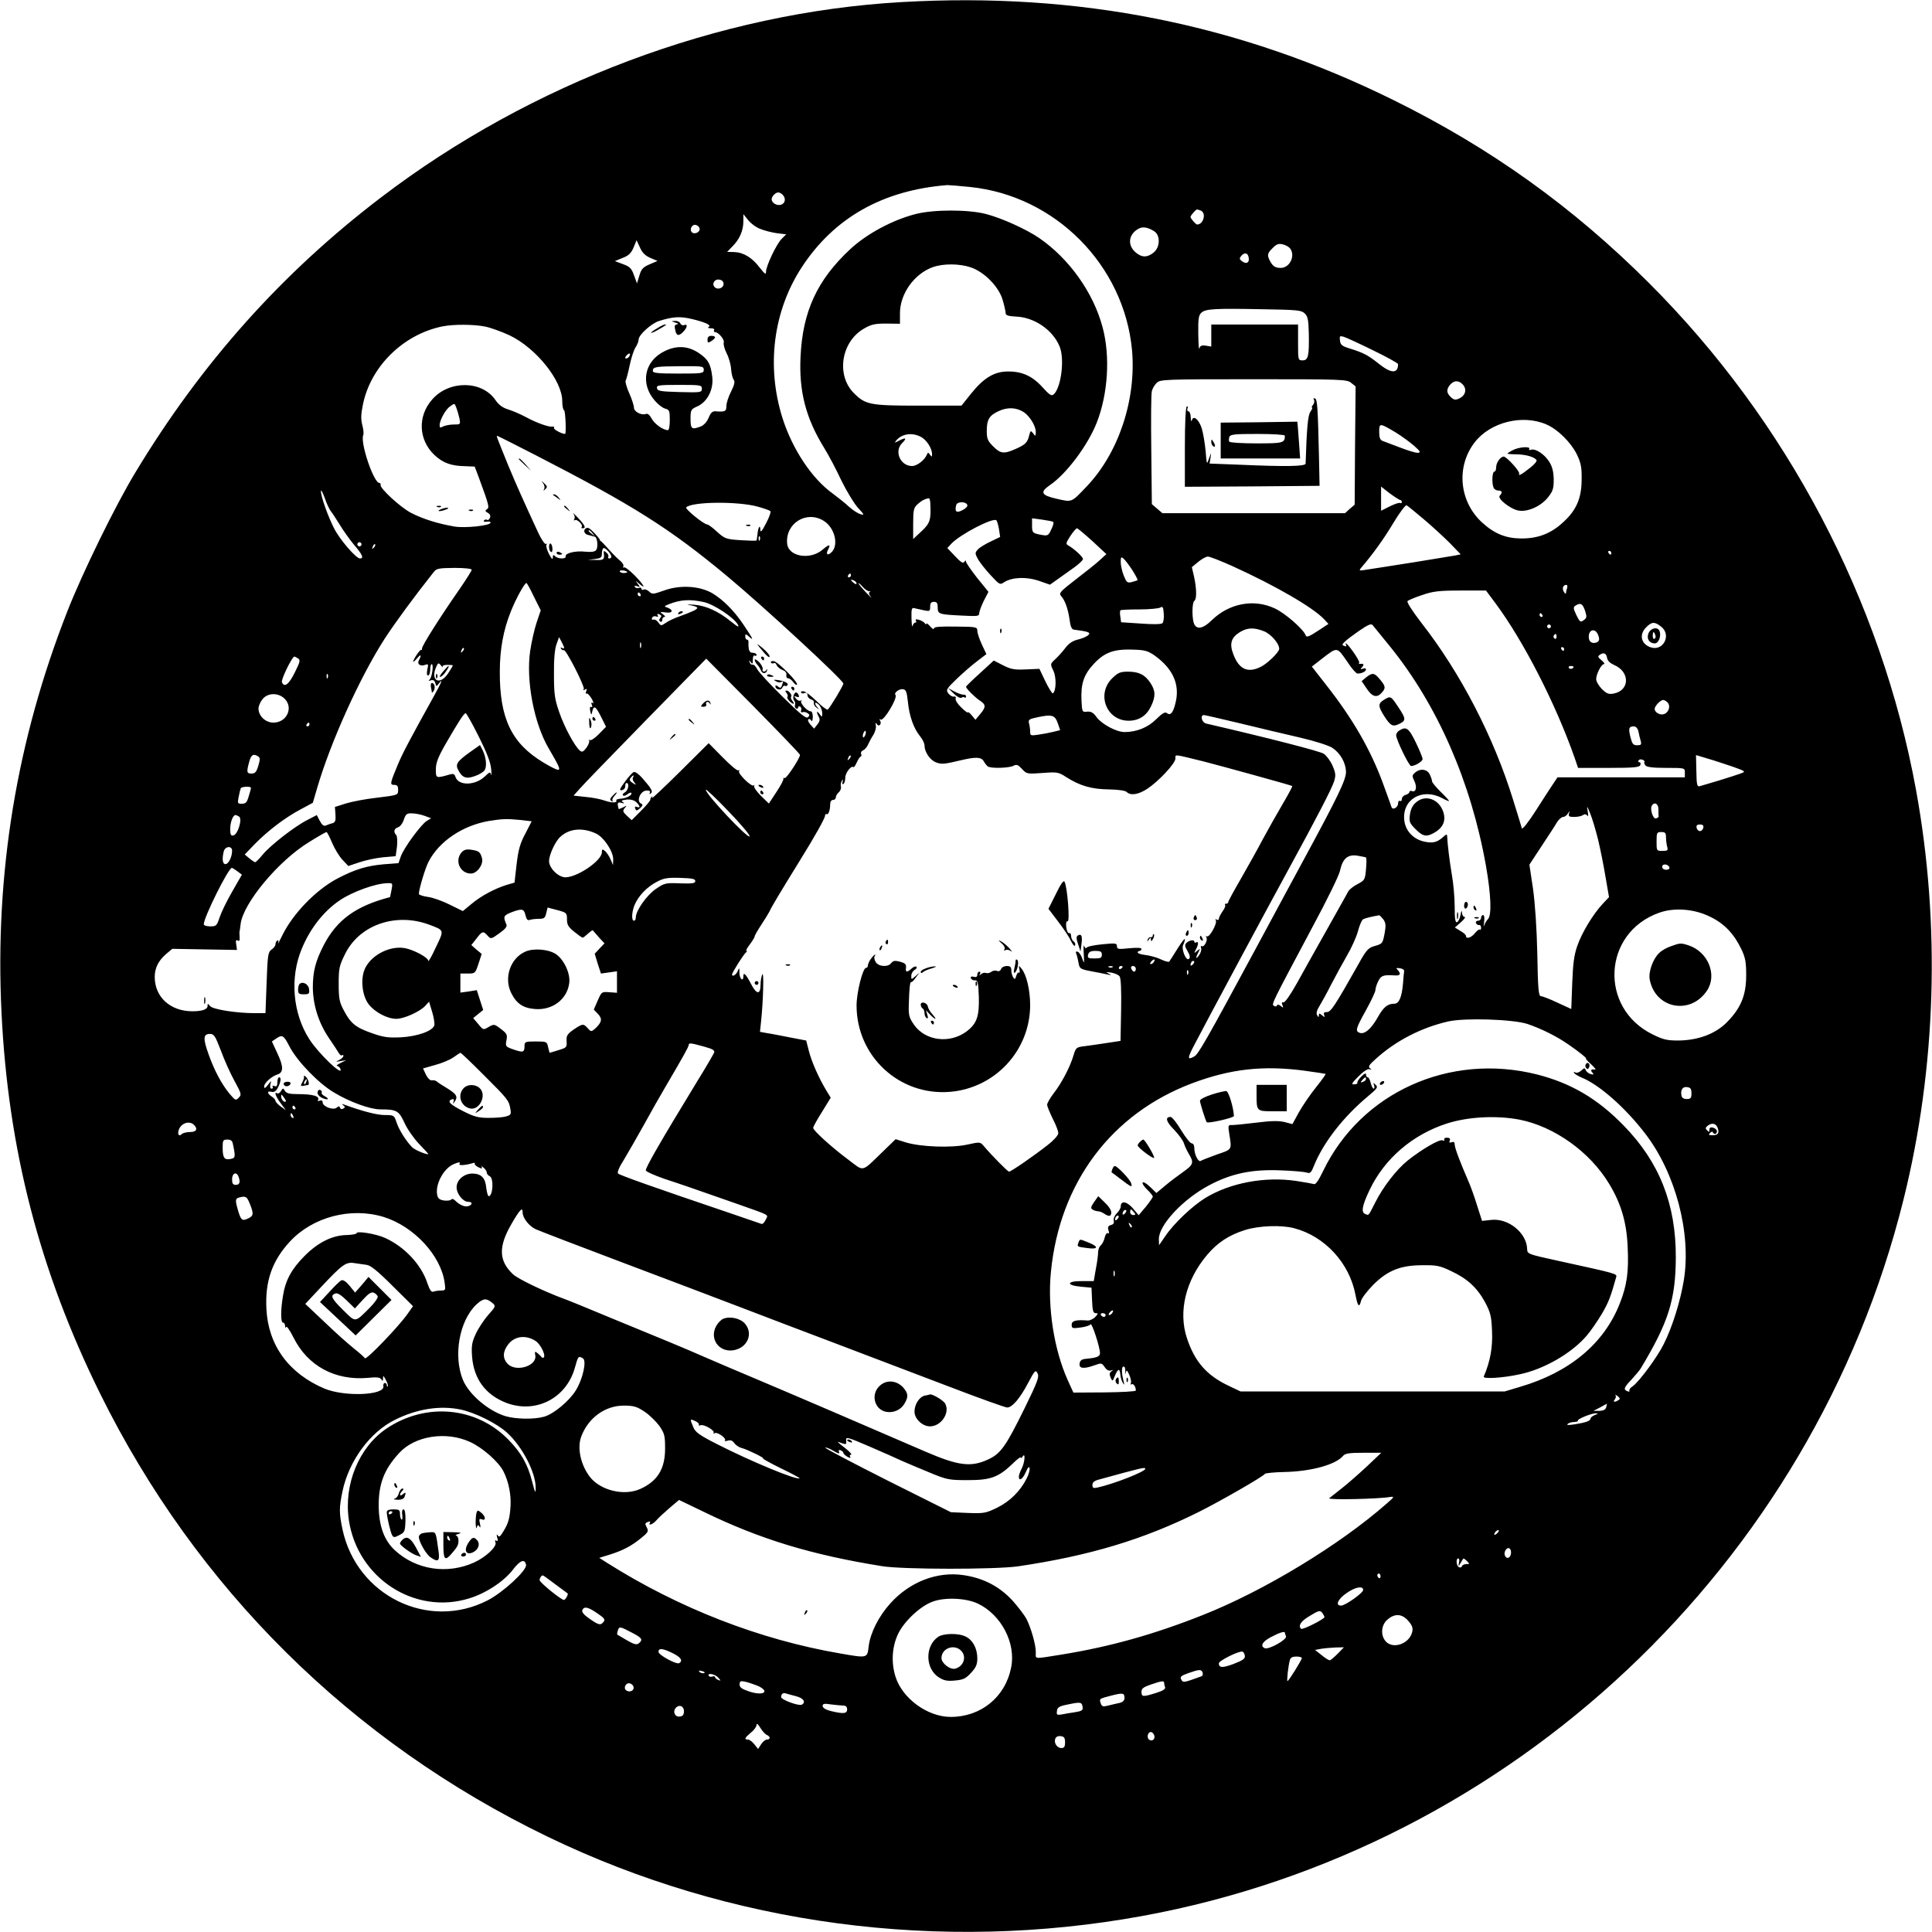 <?xml version="1.0" standalone="no"?>
<!DOCTYPE svg PUBLIC "-//W3C//DTD SVG 20010904//EN"
 "http://www.w3.org/TR/2001/REC-SVG-20010904/DTD/svg10.dtd">
<svg version="1.0" xmlns="http://www.w3.org/2000/svg"
 width="1024pt" height="1024pt" viewBox="0 0 1024 1024"
 preserveAspectRatio="xMidYMid meet">
<g transform="translate(0,1024) scale(0.1,-0.1)"
fill="#000000" stroke="none">
<path d="M4779 10229 c-969 -55 -1963 -428 -2759 -1035 -525 -400 -952 -877
-1303 -1459 -106 -175 -281 -533 -360 -735 -269 -685 -385 -1390 -349 -2127
35 -725 202 -1370 522 -2018 510 -1033 1332 -1847 2373 -2350 968 -468 2080
-616 3152 -420 1958 358 3552 1858 4034 3797 174 700 197 1457 66 2173 -184
1004 -684 1955 -1415 2685 -403 403 -840 716 -1355 970 -816 403 -1668 573
-2606 519z m362 -980 c452 -46 817 -414 859 -865 23 -262 -71 -546 -242 -724
-81 -85 -75 -82 -156 -64 -84 19 -92 35 -37 73 87 59 201 211 248 331 60 153
72 353 31 505 -49 185 -178 365 -337 474 -69 47 -200 106 -282 127 -94 24
-275 24 -370 0 -123 -31 -261 -105 -349 -187 -175 -163 -252 -330 -263 -570
-9 -183 28 -325 124 -481 25 -40 66 -118 92 -174 27 -55 66 -120 87 -144 36
-39 37 -42 14 -35 -14 4 -41 22 -60 39 -19 18 -58 49 -85 69 -111 79 -215 235
-268 402 -86 274 -49 566 102 798 172 263 430 409 772 436 9 0 63 -4 120 -10z
m-993 -41 c19 -19 14 -46 -8 -53 -22 -7 -50 9 -50 29 0 15 20 36 35 36 6 0 16
-5 23 -12z m2216 -84 c31 -12 15 -74 -19 -74 -7 0 -35 32 -35 40 0 8 28 40 35
40 2 0 10 -3 19 -6z m-2335 -97 c21 -9 61 -19 88 -23 l50 -6 -24 -24 c-28 -28
-83 -144 -83 -175 0 -16 -6 -12 -33 22 -40 53 -85 81 -135 83 l-38 1 29 30
c37 37 57 83 57 132 l0 38 25 -31 c14 -18 42 -39 64 -47z m-321 2 c4 -19 -27
-34 -41 -20 -14 14 0 43 20 39 10 -2 19 -10 21 -19z m2410 -15 c33 -22 31 -85
-4 -113 -35 -28 -65 -26 -98 4 -42 39 -33 95 19 123 22 12 48 8 83 -14z
m-2671 -141 l38 -16 -42 -18 c-35 -15 -44 -25 -54 -59 l-13 -42 -16 44 c-13
36 -22 45 -58 58 l-43 16 41 17 c32 12 45 25 58 55 l16 39 18 -39 c12 -28 28
-43 55 -55z m3391 50 c29 -39 -2 -103 -50 -103 -29 0 -42 9 -57 37 -16 31 -14
41 15 69 19 20 31 24 52 19 15 -3 33 -13 40 -22z m-220 -47 c6 -27 -11 -38
-33 -22 -17 12 -17 16 -6 30 17 20 35 16 39 -8z m-1473 -53 c72 -24 149 -103
169 -172 9 -30 16 -62 16 -70 0 -12 13 -17 56 -19 97 -4 194 -71 230 -158 28
-67 8 -221 -32 -255 -11 -9 -22 -2 -59 39 -53 59 -109 84 -183 83 -72 0 -128
-34 -194 -116 l-52 -65 -230 0 c-254 0 -279 5 -340 66 -95 95 -68 271 51 341
41 24 59 28 121 28 l72 -1 0 56 c0 103 76 209 174 244 56 20 142 19 201 -1z
m-1310 -88 c0 -22 -31 -33 -47 -17 -17 17 -1 44 24 40 15 -2 23 -10 23 -23z
m3080 -156 c17 -16 20 -34 22 -107 2 -119 -3 -142 -33 -142 -24 0 -24 2 -24
95 l0 95 -230 0 -230 0 0 -58 0 -59 -29 5 c-22 3 -30 0 -34 -15 -3 -10 -5 25
-6 78 -1 80 2 99 17 112 22 20 70 23 322 18 186 -3 207 -5 225 -22z m-3247
-30 c70 -17 103 -32 89 -41 -8 -5 -3 -8 11 -8 13 0 20 -4 17 -10 -3 -5 -1 -10
4 -10 19 0 53 -41 47 -56 -3 -8 4 -34 15 -56 12 -23 23 -61 24 -85 2 -24 8
-49 14 -56 7 -10 4 -26 -14 -62 -14 -27 -25 -61 -25 -77 0 -29 -8 -32 -57 -28
-17 1 -26 -7 -37 -34 -9 -22 -26 -40 -41 -46 -49 -19 -55 -14 -55 40 0 48 2
51 38 67 53 25 85 91 77 156 -8 69 -23 94 -73 127 -56 37 -116 40 -179 9 -108
-52 -132 -173 -51 -264 16 -19 41 -38 54 -41 22 -6 24 -12 24 -60 0 -31 -4
-54 -10 -54 -25 0 -71 33 -86 61 -10 19 -21 29 -30 25 -24 -9 -64 12 -64 33 0
11 -11 46 -25 77 -14 31 -22 61 -19 66 3 5 13 41 21 80 8 39 22 82 31 96 9 13
17 33 17 44 2 25 69 85 109 97 74 23 110 25 174 10z m-1096 -40 c29 -6 87 -27
128 -46 141 -67 280 -240 280 -349 0 -24 4 -46 10 -49 7 -4 12 -125 5 -125
-18 0 -63 25 -59 32 3 5 0 8 -7 7 -19 -4 -84 19 -143 51 -28 15 -70 33 -93 40
-29 9 -50 24 -68 51 -72 103 -245 104 -334 2 -79 -89 -73 -215 12 -295 45 -42
89 -58 164 -59 l49 -2 23 -61 c53 -144 56 -157 42 -165 -11 -7 -10 -11 4 -19
12 -6 16 -16 12 -26 -4 -10 -11 -15 -16 -11 -5 3 -12 1 -16 -4 -3 -6 3 -8 15
-6 11 2 20 0 20 -5 0 -16 -132 -30 -190 -21 -89 15 -171 41 -232 73 -57 30
-165 130 -161 148 2 6 -1 10 -6 10 -30 0 -102 211 -86 253 4 8 1 33 -5 55 -8
32 -7 57 4 110 42 202 215 370 421 412 60 12 167 11 227 -1z m4706 -126 c72
-35 132 -68 132 -73 0 -50 -34 -51 -97 -2 -61 49 -84 61 -153 83 -47 14 -55
20 -58 44 -3 24 -1 26 20 20 13 -4 83 -36 156 -72z m-3943 -32 c-3 -6 -11 -11
-17 -11 -6 0 -6 6 2 15 14 17 26 13 15 -4z m395 -71 c0 -19 -7 -20 -135 -20
-110 0 -135 3 -135 14 0 22 15 24 148 25 116 1 122 0 122 -19z m3431 -69 l24
-19 -3 -314 -2 -313 -26 -22 -25 -23 -484 0 -484 0 -28 24 -28 24 -3 288 c-2
158 -1 298 3 311 3 13 14 32 25 43 19 19 35 20 514 20 472 0 495 -1 517 -19z
m593 -10 c22 -25 13 -58 -20 -73 -19 -9 -28 -8 -44 7 -24 22 -25 42 -3 67 21
23 45 23 67 -1z m-4034 -21 c0 -20 -5 -21 -117 -18 -103 3 -118 5 -121 21 -3
15 8 17 117 17 115 0 121 -1 121 -20z m-1301 -102 c5 -13 12 -38 16 -55 6 -33
6 -33 -30 -33 -20 0 -45 -5 -56 -10 -15 -9 -19 -7 -19 6 0 26 31 83 54 99 26
19 25 19 35 -7z m3008 -23 c31 -21 63 -73 63 -105 -1 -23 -2 -24 -14 -7 -13
16 -14 16 -21 -10 -9 -39 -21 -50 -73 -73 -61 -27 -79 -25 -118 14 -29 29 -34
41 -34 81 0 61 13 83 63 106 47 22 94 20 134 -6z m2770 -65 c60 -26 128 -94
160 -157 22 -46 27 -69 26 -132 0 -101 -27 -165 -99 -230 -65 -60 -134 -86
-224 -85 -80 1 -141 26 -205 85 -121 111 -138 295 -40 423 82 108 254 152 382
96z m-798 -43 c29 -18 72 -49 95 -69 36 -32 38 -37 19 -38 -12 0 -54 13 -95
29 -40 15 -81 31 -90 34 -13 5 -18 17 -18 48 0 48 2 48 89 -4z m-2519 -22 c31
-16 60 -61 60 -92 0 -15 -2 -16 -11 -3 -9 13 -11 13 -16 1 -12 -30 -53 -61
-79 -61 -62 0 -96 78 -53 121 27 27 21 32 -15 14 -26 -14 -27 -14 -15 1 29 35
83 43 129 19z m-2042 -97 c519 -267 712 -389 1015 -641 189 -157 617 -552 617
-570 0 -11 -71 -129 -83 -138 -4 -3 -31 17 -59 45 -29 28 -60 52 -70 52 -9 1
-15 -2 -12 -7 2 -4 11 -6 19 -2 10 3 15 -1 15 -12 0 -9 9 -19 19 -22 11 -3 17
-11 15 -17 -3 -7 3 -19 13 -26 15 -12 16 -12 6 0 -20 22 -15 35 6 16 10 -9 18
-29 19 -43 0 -25 -1 -26 -14 -8 -16 22 -19 12 -4 -15 7 -13 5 -24 -8 -40 l-17
-22 -19 21 c-11 12 -16 24 -12 28 4 4 11 2 15 -5 5 -9 8 -2 9 17 0 19 -4 31
-12 31 -18 0 -58 45 -49 55 5 4 3 5 -3 2 -7 -4 -18 1 -25 10 -12 15 -12 16 3
10 12 -4 15 -2 11 9 -3 7 -9 14 -13 14 -13 0 -21 -33 -11 -43 5 -5 7 -15 5
-22 -3 -7 -1 -16 5 -20 6 -3 11 -1 11 5 0 6 5 8 11 5 6 -4 8 -13 5 -21 -3 -7
0 -11 7 -9 7 3 19 1 27 -5 12 -7 12 -12 3 -21 -10 -10 -38 13 -134 107 -66 65
-127 131 -135 146 -8 16 -19 27 -25 25 -7 -1 -14 5 -16 13 -4 13 -3 13 6 0 9
-12 11 -9 11 13 0 16 4 26 10 22 6 -3 10 -1 10 4 0 6 -9 11 -20 11 -19 0 -24
14 -23 58 1 6 -3 12 -8 12 -5 0 -9 7 -9 17 0 14 3 14 22 -3 25 -22 20 -12 -32
66 -50 74 -108 132 -165 166 -68 39 -172 45 -256 14 -57 -20 -62 -21 -79 -5
-10 9 -24 14 -29 10 -6 -3 -11 -2 -11 4 0 6 -6 8 -14 5 -8 -3 -17 -1 -21 5 -4
7 1 8 12 4 16 -6 17 -5 3 13 -14 19 -14 19 8 0 40 -34 23 -4 -25 45 -26 26
-51 45 -56 42 -6 -3 -7 -1 -3 5 3 6 -4 19 -16 29 -13 10 -41 38 -63 63 -22 25
-41 44 -42 43 -2 -2 -3 0 -3 5 -1 4 -15 22 -32 39 -25 26 -34 30 -45 21 -14
-11 -4 -31 17 -34 6 -1 12 -3 15 -4 3 -1 10 -3 16 -4 15 -1 21 -57 8 -72 -7
-9 -27 -11 -57 -8 -53 6 -108 -8 -104 -25 3 -15 -41 -14 -56 1 -9 9 -12 8 -12
-7 0 -13 -7 -7 -20 18 -11 21 -17 43 -14 49 4 6 3 8 -3 5 -5 -3 -24 24 -41 61
-82 177 -117 256 -159 357 -62 153 -63 155 -58 155 3 0 94 -46 203 -102z
m4583 -238 c5 0 9 -5 9 -11 0 -5 -4 -8 -9 -5 -5 3 -29 -5 -55 -18 l-46 -23 0
64 0 64 46 -36 c26 -19 51 -35 55 -35z m-5668 -59 c8 -9 28 -41 47 -71 18 -30
52 -78 76 -107 45 -52 54 -73 32 -73 -21 0 -109 102 -138 161 -33 65 -70 170
-69 196 0 10 9 -6 20 -36 10 -30 25 -61 32 -70z m3178 37 c4 -84 -2 -102 -47
-144 l-44 -41 0 82 c0 72 3 84 23 102 20 19 41 30 60 32 4 1 8 -14 8 -31z
m-916 -13 c33 -9 64 -20 68 -24 4 -4 -6 -34 -23 -65 -21 -41 -30 -51 -30 -35
0 32 -12 15 -15 -21 -2 -17 -4 -33 -6 -35 -2 -2 -40 -1 -85 2 -76 5 -83 8
-123 44 -23 22 -47 39 -52 39 -18 0 -120 83 -112 91 31 30 271 33 378 4z
m1112 8 c3 -6 -9 -19 -26 -27 -32 -17 -42 -8 -33 27 5 20 53 20 59 0z m2418
-74 c44 -37 106 -94 139 -127 l58 -60 -28 -6 c-16 -3 -114 -19 -219 -36 -104
-16 -214 -34 -243 -38 -48 -8 -51 -8 -39 7 66 77 121 154 172 239 33 55 65 97
70 94 6 -3 46 -36 90 -73z m-3180 -9 c61 -37 83 -134 39 -170 -20 -17 -28 -6
-14 19 14 28 4 27 -31 -3 -66 -56 -181 -36 -187 33 -10 107 102 177 193 121z
m930 -46 l6 -40 -50 -24 c-28 -13 -59 -32 -68 -42 -16 -18 -16 -21 0 -51 10
-18 40 -56 67 -85 47 -51 50 -53 72 -38 42 27 117 30 183 8 l60 -21 45 32 c25
18 64 46 87 62 23 17 42 35 43 42 0 11 -46 54 -78 72 -14 8 -13 13 11 50 15
23 31 41 35 41 4 0 41 -31 82 -68 l74 -69 -34 -31 c-19 -18 -77 -64 -128 -103
-84 -65 -91 -73 -78 -88 21 -23 37 -69 45 -126 4 -33 11 -50 21 -52 77 -10 91
-15 80 -27 -6 -8 -30 -19 -54 -25 -31 -7 -51 -21 -70 -46 -15 -20 -39 -46 -54
-60 -26 -24 -26 -25 -9 -60 17 -35 15 -109 -3 -120 -3 -2 -21 26 -39 63 l-32
67 -72 -3 c-61 -3 -80 1 -121 22 l-49 25 -73 -67 c-41 -37 -74 -69 -74 -72 1
-10 46 -55 73 -73 33 -22 34 -34 2 -72 l-25 -30 -20 24 c-11 13 -20 20 -20 15
0 -4 -16 7 -35 26 -20 19 -33 40 -30 48 3 7 -1 12 -10 10 -7 -2 -20 6 -29 17
-13 18 -10 24 43 75 31 30 79 72 108 94 l51 39 -24 51 c-13 28 -24 61 -24 72
0 21 -5 22 -115 23 -84 1 -115 -1 -115 -10 0 -7 -9 -2 -20 11 -11 13 -20 19
-20 14 0 -5 -4 -4 -8 2 -10 15 -57 30 -48 15 4 -6 3 -11 -3 -11 -5 0 -12 -8
-14 -17 -3 -10 -5 8 -6 40 -1 51 1 58 17 53 9 -2 32 -7 50 -11 29 -6 32 -5 32
19 0 19 5 26 20 26 16 0 20 -7 20 -30 0 -35 6 -37 133 -43 77 -4 87 -3 87 12
0 10 11 39 24 66 l25 48 -60 74 c-32 41 -59 80 -59 86 0 8 -3 8 -9 -1 -6 -10
-18 -3 -49 30 l-41 43 21 23 c47 50 223 141 239 124 4 -4 10 -25 14 -48z m287
40 c4 -3 0 -21 -10 -40 -15 -33 -19 -35 -52 -29 -48 9 -50 11 -50 52 l0 36 52
-7 c28 -4 55 -9 60 -12z m-2441 -61 c13 -16 12 -17 -3 -4 -10 7 -18 15 -18 17
0 8 8 3 21 -13z m886 -35 c-3 -8 -6 -5 -6 6 -1 11 2 17 5 13 3 -3 4 -12 1 -19z
m-2113 -29 c-3 -5 -10 -7 -15 -3 -5 3 -7 10 -3 15 3 5 10 7 15 3 5 -3 7 -10 3
-15z m67 -12 c-10 -9 -11 -8 -5 6 3 10 9 15 12 12 3 -3 0 -11 -7 -18z m1259
-48 c0 -5 -5 -9 -11 -9 -5 0 -8 4 -5 9 3 5 -1 15 -10 22 -13 11 -15 11 -14 -2
5 -34 0 -39 -42 -37 l-43 1 38 4 c31 4 37 8 37 27 0 12 3 26 7 30 8 8 43 -29
43 -45z m5300 21 c0 -5 -2 -10 -4 -10 -3 0 -8 5 -11 10 -3 6 -1 10 4 10 6 0
11 -4 11 -10z m-2539 -91 c17 -27 30 -51 28 -54 -2 -2 -16 -6 -30 -10 -24 -6
-28 -2 -43 34 -9 23 -16 55 -16 72 0 26 2 29 14 19 8 -6 29 -34 47 -61z m532
20 c233 -106 426 -219 485 -281 l23 -25 -58 -38 c-42 -28 -58 -34 -62 -24 -10
32 -110 120 -166 145 -110 51 -240 26 -331 -62 -51 -50 -86 -54 -98 -12 -9 36
-7 106 4 113 13 8 13 62 -1 127 l-12 52 34 28 c18 15 41 28 51 28 10 0 69 -23
131 -51z m-4033 -19 c0 -5 -29 -51 -64 -102 -106 -152 -199 -300 -199 -314 0
-8 -3 -12 -5 -9 -5 5 -42 -50 -42 -62 0 -3 9 4 20 17 21 25 26 20 10 -10 -11
-21 9 -34 36 -23 14 5 15 1 9 -25 -4 -21 -3 -32 4 -32 6 0 11 14 11 30 0 17 4
30 8 30 12 0 1 -74 -12 -83 -7 -6 -4 -7 7 -3 13 4 20 0 24 -14 5 -19 6 -20 19
-3 25 33 14 6 -27 -68 -124 -223 -164 -299 -189 -358 -43 -103 -45 -111 -21
-111 16 0 21 -6 21 -25 0 -30 2 -29 -120 -44 -52 -6 -122 -19 -155 -29 l-60
-19 3 -40 c2 -32 -1 -41 -15 -46 -10 -2 -26 -8 -35 -12 -12 -5 -21 2 -33 24
l-16 31 -48 -25 c-67 -33 -199 -136 -239 -185 -18 -22 -36 -40 -40 -40 -4 1
-18 10 -31 21 l-24 20 54 56 c70 71 159 139 242 183 l65 35 22 75 c71 245 227
590 359 795 59 90 153 218 259 352 15 20 26 22 110 23 53 0 92 -4 92 -10z
m824 -11 c3 -3 -4 -5 -14 -6 -11 -1 -22 2 -25 8 -6 9 30 7 39 -2z m1186 -19
c0 -5 -5 -10 -11 -10 -5 0 -7 5 -4 10 3 6 8 10 11 10 2 0 4 -4 4 -10z m30 -42
c0 -6 -6 -5 -15 2 -8 7 -15 14 -15 16 0 2 7 1 15 -2 8 -4 15 -11 15 -16z
m-1710 -71 l36 -72 -22 -65 c-12 -36 -27 -103 -34 -150 -23 -156 20 -385 99
-518 55 -94 63 -112 48 -112 -7 0 -42 17 -76 38 -170 102 -233 234 -232 482 0
118 19 221 58 318 26 66 73 152 83 152 3 0 21 -33 40 -73z m1778 29 c7 2 8 0
2 -3 -7 -3 -5 -13 6 -27 9 -11 -2 -1 -24 22 -23 24 -42 47 -42 50 0 4 11 -5
23 -19 13 -14 28 -24 35 -23z m3698 18 c-3 -9 -6 -21 -6 -27 0 -7 -5 -4 -11 6
-11 18 -5 37 13 37 5 0 7 -7 4 -16z m-380 -81 c148 -199 319 -532 420 -820
l18 -53 162 0 c135 0 163 3 168 15 3 8 1 15 -5 15 -6 0 -8 4 -4 10 3 5 12 7
21 3 8 -3 12 -8 10 -11 -3 -3 -1 -11 5 -19 8 -9 40 -13 110 -13 99 0 99 0 99
-25 l0 -25 -337 0 -338 0 -22 -33 c-12 -17 -53 -81 -92 -142 -41 -64 -72 -103
-75 -95 -2 8 -23 76 -46 150 -103 334 -279 673 -485 937 -50 65 -80 112 -75
117 5 5 40 20 77 32 58 20 89 24 203 24 l136 0 50 -67z m-4531 47 c3 -5 1 -10
-4 -10 -6 0 -11 5 -11 10 0 6 2 10 4 10 3 0 8 -4 11 -10z m335 -41 c54 -12
160 -82 181 -120 8 -16 -1 -12 -37 17 -66 54 -132 84 -196 89 -29 2 -42 2 -28
-1 52 -10 56 -15 29 -30 -15 -7 -49 -21 -75 -30 -27 -9 -61 -25 -75 -35 -25
-17 -26 -17 -40 2 -7 11 -19 17 -26 15 -7 -3 -10 1 -7 9 3 8 13 11 21 8 11 -4
14 -2 9 5 -5 8 -2 10 9 6 11 -5 13 -10 5 -19 -8 -9 -8 -15 0 -20 5 -3 10 1 10
9 0 9 5 16 12 16 6 0 3 6 -8 14 -18 14 -17 14 14 10 36 -6 44 12 11 25 -21 7
-20 8 7 19 62 24 111 27 184 11z m4671 -46 c10 -32 10 -38 -7 -50 -17 -13 -21
-10 -39 27 -17 36 -17 42 -5 50 27 17 38 11 51 -27z m-2240 -66 c-6 -6 -49 -7
-114 -2 l-105 7 -4 29 c-3 16 -2 31 0 34 3 3 48 5 101 5 53 0 103 5 111 10 12
8 16 2 18 -32 2 -22 -1 -45 -7 -51z m2014 43 c3 -5 1 -10 -4 -10 -6 0 -11 5
-11 10 0 6 2 10 4 10 3 0 8 -4 11 -10z m-808 -166 c251 -310 430 -718 509
-1164 27 -155 31 -262 10 -282 -8 -8 -16 -23 -20 -34 -3 -10 -3 -2 0 19 3 22
1 37 -6 37 -5 0 -10 -7 -10 -15 0 -8 -7 -15 -16 -15 -9 0 -14 -6 -11 -12 2 -7
10 -12 16 -11 6 2 11 -5 11 -14 0 -9 -3 -13 -6 -10 -4 3 -15 -5 -26 -18 -19
-25 -48 -34 -48 -16 0 6 -13 18 -30 27 l-29 18 32 28 c17 15 26 27 20 28 -7 0
-14 10 -14 23 -1 14 -4 10 -8 -12 -3 -19 -12 -36 -18 -39 -10 -3 -13 18 -13
84 0 48 -7 124 -15 168 -12 71 -23 160 -25 205 0 11 -6 9 -22 -6 -31 -28 -56
-34 -102 -23 -56 13 -97 57 -103 112 -13 111 95 174 200 118 20 -11 37 -18 37
-15 0 3 -20 25 -45 49 -25 25 -45 49 -45 55 0 6 -5 22 -12 36 -13 29 -52 34
-79 9 -15 -13 -15 -18 -3 -43 16 -32 9 -62 -12 -54 -8 3 -14 1 -14 -5 0 -5 -9
-12 -20 -15 -11 -3 -20 -13 -20 -22 0 -9 -4 -13 -10 -10 -5 3 -10 -3 -10 -13
0 -22 -29 -38 -35 -19 -2 6 -22 63 -45 125 -66 179 -159 341 -302 523 l-75 96
54 42 c83 64 78 65 137 -21 21 -32 44 -58 51 -58 22 0 45 11 45 22 0 6 -7 7
-16 4 -14 -5 -15 -4 -4 9 12 14 7 19 -13 16 -5 -1 -6 3 -3 7 5 8 -60 102 -71
102 -2 0 -1 -4 2 -10 3 -6 -1 -7 -9 -4 -14 5 -14 8 1 22 9 10 44 36 77 59 47
32 63 39 71 30 6 -7 47 -58 92 -113z m1437 105 c58 -45 10 -135 -58 -109 -49
18 -59 68 -21 105 29 30 45 31 79 4z m-584 1 c0 -5 -4 -10 -10 -10 -5 0 -10 5
-10 10 0 6 5 10 10 10 6 0 10 -4 10 -10z m-1520 -26 c37 -15 80 -65 80 -93 0
-17 -61 -77 -97 -95 -69 -35 -116 -14 -146 66 -22 56 -12 89 35 118 40 24 75
25 128 4z m1771 -21 c7 -20 6 -28 -3 -35 -20 -12 -42 -5 -46 15 -9 48 32 65
49 20z m-221 -9 c0 -8 -5 -12 -10 -9 -6 4 -8 11 -5 16 9 14 15 11 15 -7z
m-5260 -57 c0 -5 -5 -5 -12 -1 -7 4 -8 3 -4 -5 4 -6 11 -9 14 -7 11 7 113
-194 106 -206 -5 -7 -2 -8 6 -3 10 6 12 4 7 -9 -4 -9 -3 -15 1 -12 5 3 17 -9
27 -26 10 -17 13 -28 7 -24 -8 5 -10 1 -5 -10 4 -11 2 -15 -4 -11 -6 4 -8 -4
-5 -21 5 -22 7 -23 10 -7 8 39 18 34 46 -21 l28 -56 -37 -38 c-21 -22 -43 -36
-49 -33 -6 3 -8 3 -4 -2 4 -4 -2 -21 -13 -37 -17 -23 -24 -26 -35 -17 -28 23
-83 125 -110 204 -24 69 -28 96 -28 200 -1 78 4 134 13 159 l14 39 13 -24 c7
-13 13 -28 14 -32z m407 1 c-3 -7 -5 -2 -5 12 0 14 2 19 5 13 2 -7 2 -19 0
-25z m-946 -21 c-10 -9 -11 -8 -5 6 3 10 9 15 12 12 3 -3 0 -11 -7 -18z m5839
13 c0 -5 -2 -10 -4 -10 -3 0 -8 5 -11 10 -3 6 -1 10 4 10 6 0 11 -4 11 -10z
m-2168 -36 c96 -70 133 -154 108 -251 -12 -51 -27 -68 -46 -52 -9 7 -25 -2
-56 -33 -44 -44 -104 -68 -168 -68 -43 0 -121 42 -148 79 -17 24 -30 31 -50
29 -26 -3 -27 -2 -30 59 -4 89 12 137 65 194 57 61 105 79 205 76 67 -2 81 -6
120 -33z m2396 -12 c2 -14 16 -27 36 -36 86 -36 85 -135 -1 -152 -27 -5 -37
-1 -63 24 -16 17 -30 40 -30 52 0 27 27 80 41 80 6 0 1 9 -12 20 -21 17 -22
21 -9 30 21 14 34 7 38 -18z m-6938 -2 c13 -8 10 -19 -18 -75 -31 -63 -56 -82
-68 -50 -5 13 54 135 66 135 3 0 12 -5 20 -10z m2660 -511 c0 -18 -73 -128
-81 -123 -5 3 -8 1 -7 -4 2 -5 -15 -37 -37 -70 l-40 -61 -42 41 c-23 23 -39
46 -36 52 3 6 2 8 -2 3 -11 -10 -86 63 -78 76 3 6 2 7 -4 4 -5 -4 -43 28 -83
69 l-74 75 -154 -153 c-85 -84 -151 -146 -147 -138 5 9 4 12 -1 7 -5 -5 -8
-12 -7 -15 1 -4 -20 -30 -48 -58 l-51 -51 -25 23 c-22 21 -24 26 -12 41 13 15
12 15 -8 4 -13 -6 -23 -10 -24 -9 -9 33 -6 38 14 33 17 -5 18 -4 8 4 -11 7 -6
10 20 13 22 2 40 -3 52 -14 21 -22 22 -32 3 -25 -10 4 -13 1 -9 -9 5 -13 8
-12 25 2 16 15 17 19 4 26 -25 14 0 68 31 68 16 0 22 -4 17 -12 -4 -7 -3 -8 4
-4 15 9 6 25 -42 80 -19 22 -39 37 -47 34 -8 -3 -29 -27 -48 -53 -28 -38 -30
-46 -15 -43 11 2 18 11 18 21 -1 9 2 17 7 17 16 0 9 -39 -8 -49 -10 -5 -15
-13 -11 -17 4 -4 14 -1 23 6 9 7 18 11 20 8 10 -10 -23 -29 -53 -31 -16 -1
-28 -5 -26 -9 9 -13 -22 -15 -59 -2 -21 8 -67 17 -102 20 l-65 7 32 36 c17 20
175 183 351 363 l320 327 249 -251 c136 -138 248 -254 248 -259z m-1894 467
c-3 6 7 10 25 10 16 0 29 -1 29 -3 0 -2 -11 -21 -25 -42 -43 -65 -94 -41 -65
30 12 27 14 28 27 12 8 -10 12 -13 9 -7z m5994 0 c0 -11 -19 -15 -25 -6 -3 5
1 10 9 10 9 0 16 -2 16 -4z m-6603 -58 c-3 -8 -6 -5 -6 6 -1 11 2 17 5 13 3
-3 4 -12 1 -19z m3075 -128 c7 -75 31 -142 65 -183 13 -16 23 -37 23 -48 0
-34 28 -76 59 -89 31 -12 44 -11 136 11 77 18 106 17 119 -6 6 -11 16 -23 21
-27 15 -12 114 -9 136 3 17 9 25 6 46 -17 24 -26 27 -27 108 -21 79 6 85 5
128 -23 71 -45 133 -63 224 -64 50 -1 87 -6 95 -14 20 -20 62 -14 110 18 61
41 148 134 148 160 0 23 -13 24 150 -16 105 -27 463 -126 469 -130 2 -2 -21
-45 -51 -96 -30 -51 -78 -136 -106 -188 -27 -52 -80 -146 -116 -209 -36 -62
-66 -117 -66 -122 0 -5 -5 -9 -12 -9 -6 0 -8 -3 -5 -6 4 -4 -2 -19 -13 -34
-11 -16 -20 -33 -20 -40 0 -6 -5 -8 -12 -4 -7 4 -8 3 -4 -4 9 -15 -34 -93 -47
-85 -6 3 -7 1 -3 -5 9 -15 -12 -54 -24 -47 -6 3 -7 -1 -4 -9 3 -8 -1 -25 -10
-38 -19 -26 -21 -17 -4 15 10 21 10 21 -7 7 -17 -14 -17 -14 -7 7 15 27 15 46
2 38 -5 -3 -10 -2 -10 4 0 12 -27 8 -42 -7 -10 -10 -8 -19 6 -43 13 -22 15
-34 8 -41 -15 -15 -42 51 -31 74 5 9 9 23 9 30 0 7 -17 -15 -39 -50 -21 -34
-41 -65 -44 -69 -4 -3 -23 2 -44 12 -20 10 -57 20 -80 23 -24 2 -43 9 -43 13
0 5 5 9 10 9 6 0 10 5 10 10 0 7 -23 8 -65 4 -58 -6 -65 -5 -65 11 0 16 -8 17
-77 10 -43 -4 -81 -12 -84 -18 -4 -5 -9 -2 -13 9 -3 10 -4 -8 -2 -41 3 -52 2
-56 -7 -28 -5 17 -16 34 -24 38 -11 4 -13 1 -8 -12 4 -10 9 -32 12 -49 5 -28
9 -31 67 -42 33 -6 72 -14 86 -17 22 -5 23 -4 5 5 -16 9 -14 9 14 5 19 -3 39
-12 45 -20 7 -10 10 -70 8 -179 l-3 -163 -72 -11 c-40 -6 -93 -14 -118 -17
-44 -5 -47 -8 -59 -48 -17 -59 -62 -146 -104 -200 -20 -26 -36 -54 -36 -62 0
-9 14 -42 30 -75 17 -33 30 -67 29 -77 0 -10 -25 -38 -55 -61 -72 -57 -195
-142 -206 -142 -7 0 -90 84 -135 137 -18 21 -19 21 -88 6 -85 -18 -244 -12
-324 12 l-54 17 -66 -64 c-118 -114 -99 -109 -183 -46 -90 67 -188 156 -188
170 0 6 21 44 47 85 l46 75 -22 36 c-41 67 -80 156 -94 212 l-14 55 -84 16
c-46 9 -101 20 -123 23 l-38 7 6 57 c11 104 16 268 6 247 -5 -11 -9 -37 -9
-57 -1 -52 -22 -49 -51 8 -26 50 -40 64 -40 40 0 -32 -20 -15 -21 17 0 29 -1
30 -9 10 -8 -20 -30 -33 -30 -18 0 10 63 110 74 117 6 4 7 8 2 8 -4 0 3 15 18
34 14 19 26 38 26 43 0 5 16 33 36 63 20 30 39 62 43 70 6 17 66 116 158 265
85 137 136 229 136 242 0 7 4 10 8 8 9 -6 19 20 19 51 0 15 6 24 15 24 8 0 15
6 15 14 0 7 7 19 16 27 8 7 13 20 11 30 -3 9 0 23 5 30 8 11 8 10 4 -4 -3 -11
-2 -16 4 -12 6 3 10 18 10 33 0 25 32 67 43 56 3 -3 11 9 18 25 8 17 17 31 21
31 4 0 5 6 2 14 -3 7 2 16 11 19 8 4 20 17 25 29 6 13 18 37 29 53 10 17 16
39 13 50 -3 15 -1 17 6 6 12 -16 27 3 16 21 -4 6 -3 8 4 4 16 -10 92 117 78
131 -10 10 20 33 39 30 17 -2 21 -12 27 -67z m-3305 18 c50 -47 14 -128 -58
-128 -42 0 -79 35 -79 75 0 12 9 34 21 49 27 34 82 36 116 4z m7333 -23 c15
-19 4 -52 -21 -60 -21 -7 -49 9 -49 28 0 15 31 47 45 47 7 0 18 -7 25 -15z
m-6303 -178 c43 -86 63 -137 66 -172 3 -28 2 -42 0 -31 -4 16 -7 16 -33 -9
-51 -49 -140 -51 -156 -3 -4 15 -12 18 -27 14 -77 -22 -77 -22 -77 26 0 34 11
63 50 132 70 121 99 166 108 166 4 0 35 -55 69 -123z m3069 71 l13 -38 -37 -9
c-20 -5 -56 -12 -79 -15 -40 -6 -43 -5 -43 16 0 13 -3 33 -6 44 -5 19 0 23 43
32 78 17 94 12 109 -30z m967 -2 c100 -24 244 -59 320 -76 77 -18 152 -42 169
-54 42 -28 70 -78 72 -125 1 -43 -40 -128 -234 -486 -21 -38 -129 -239 -240
-445 -266 -493 -309 -569 -331 -580 -36 -20 -36 -9 -1 58 69 133 406 760 492
917 164 300 239 446 251 484 10 32 8 45 -9 84 -11 25 -32 53 -46 62 -19 13
-286 82 -623 160 -23 5 -34 45 -12 45 5 0 92 -20 192 -44z m-4933 -6 c0 -5 -5
-10 -11 -10 -5 0 -7 5 -4 10 3 6 8 10 11 10 2 0 4 -4 4 -10z m7044 -37 c3 -16
8 -38 12 -50 5 -20 2 -23 -19 -23 -21 0 -26 7 -35 42 -12 47 -9 58 17 58 12 0
21 -10 25 -27z m-4098 -19 c-4 -9 -9 -15 -11 -12 -3 3 -3 13 1 22 4 9 9 15 11
12 3 -3 3 -13 -1 -22z m-3218 -113 c11 -7 11 -16 1 -50 -10 -33 -17 -41 -36
-41 -26 0 -27 8 -12 63 10 37 22 44 47 28z m3133 -14 c-10 -9 -11 -8 -5 6 3
10 9 15 12 12 3 -3 0 -11 -7 -18z m4684 -41 c69 -25 69 -25 40 -36 -17 -6 -68
-23 -115 -37 -47 -14 -92 -27 -101 -30 -14 -4 -17 7 -18 80 l-2 85 63 -19 c35
-10 94 -30 133 -43z m-5830 -56 c-4 -6 -1 -18 7 -27 12 -15 11 -15 -9 -3 -16
11 -19 17 -11 27 13 16 22 17 13 3z m-2025 -56 c0 -4 -5 -24 -12 -45 -9 -32
-16 -39 -36 -39 -23 0 -24 2 -17 37 4 21 9 41 11 45 6 10 54 11 54 2z m2643
-257 c-9 -14 -234 225 -232 247 0 6 54 -45 119 -113 66 -68 117 -129 113 -134z
m4817 143 c0 -16 0 -33 1 -37 0 -5 -7 -9 -15 -11 -15 -3 -32 50 -21 68 14 22
35 10 35 -20z m-321 -156 c12 -49 30 -138 40 -199 l19 -110 -33 -35 c-50 -53
-111 -153 -135 -223 -17 -48 -23 -93 -27 -198 l-5 -137 -74 34 c-40 19 -79 34
-87 34 -12 0 -16 36 -19 223 -3 139 -12 269 -23 348 l-19 126 65 99 c36 54 73
111 82 127 10 15 24 27 32 27 8 0 19 8 25 18 11 16 11 16 6 0 -4 -15 1 -18 27
-18 18 0 39 4 47 10 9 6 17 5 23 -3 5 -7 6 3 2 23 -5 32 -4 31 13 -11 11 -26
29 -87 41 -135z m-6219 122 l35 -13 -23 -14 c-31 -19 -123 -145 -138 -189
l-12 -35 -79 -6 c-89 -8 -150 -26 -244 -75 -116 -61 -239 -189 -295 -306 -14
-29 -22 -45 -20 -35 4 10 2 15 -4 12 -6 -3 -10 -12 -10 -20 0 -8 -9 -20 -21
-28 -18 -13 -21 -28 -26 -176 l-6 -161 -57 0 c-97 0 -224 20 -237 38 -12 14
-13 14 -13 0 0 -18 -29 -28 -80 -28 -117 0 -200 75 -200 182 0 48 20 87 61
122 l32 27 171 -3 172 -3 -4 29 c-4 21 -1 27 8 21 8 -5 11 0 10 16 -1 13 -1
26 -1 29 1 3 4 21 6 41 12 110 201 338 365 437 46 29 87 52 90 52 4 0 17 -26
30 -57 13 -31 38 -72 55 -90 l31 -33 57 19 c31 11 88 23 125 27 l69 6 7 51 c3
29 1 56 -4 61 -16 16 -12 34 9 41 11 3 25 21 31 40 10 30 16 35 43 34 18 0 48
-6 67 -13z m-983 -4 c19 -12 -7 -96 -30 -100 -13 -3 -17 4 -17 33 0 36 14 75
28 75 4 0 13 -4 19 -8z m1491 -18 l60 -7 -34 -66 c-28 -52 -37 -86 -46 -162
l-11 -97 -41 -12 c-62 -19 -136 -58 -187 -101 l-46 -38 -69 34 c-38 19 -90 38
-116 41 -27 4 -48 11 -48 16 0 24 33 135 51 170 56 109 181 193 322 217 69 11
93 12 165 5z m6270 -41 c-2 -10 -10 -18 -18 -18 -8 0 -16 8 -18 18 -2 12 3 17
18 17 15 0 20 -5 18 -17z m-5869 -31 c41 -19 91 -94 91 -136 l-1 -31 -13 30
c-7 17 -20 36 -29 44 -15 12 -17 11 -17 -6 0 -44 -128 -132 -193 -133 -38 0
-87 49 -87 86 0 33 33 105 60 129 48 44 118 50 189 17z m5671 -19 c0 -16 3
-38 6 -50 6 -20 3 -23 -25 -23 -31 0 -31 1 -31 50 0 47 2 50 25 50 21 0 25 -5
25 -27z m-7600 -72 c0 -33 -19 -71 -35 -71 -16 0 -19 28 -9 68 8 28 44 30 44
3z m6010 -36 c3 -2 3 -30 0 -62 -5 -56 -7 -59 -45 -79 -22 -11 -44 -29 -50
-40 -5 -11 -56 -100 -111 -199 -56 -99 -128 -228 -160 -286 -36 -64 -64 -104
-72 -102 -8 3 -10 -1 -5 -14 6 -15 4 -16 -9 -5 -10 8 -17 9 -20 3 -1 -6 -9 -7
-16 -2 -14 8 -15 6 205 419 75 139 140 272 145 296 14 65 40 88 91 81 23 -4
44 -8 47 -10z m1608 -52 c2 -8 -5 -13 -17 -13 -12 0 -21 6 -21 16 0 18 31 15
38 -3z m-7590 -21 l24 -18 -51 -89 c-28 -48 -58 -110 -67 -137 -15 -45 -18
-48 -50 -48 -19 0 -34 5 -34 11 0 37 131 300 149 299 3 0 17 -9 29 -18z m2427
-52 c0 -12 -15 -14 -80 -12 -76 3 -83 2 -128 -29 -48 -32 -107 -115 -107 -151
0 -10 -4 -18 -10 -18 -14 0 -12 45 3 83 21 49 65 95 116 122 39 21 58 24 126
22 63 -2 80 -5 80 -17z m-1610 -47 c-4 -21 -8 -38 -8 -38 -180 -47 -280 -119
-350 -252 -45 -87 -59 -141 -59 -228 1 -91 30 -185 84 -265 24 -35 48 -72 54
-82 6 -10 14 -15 17 -11 4 3 7 2 7 -4 0 -5 -10 -15 -22 -21 -21 -11 -21 -11 7
-6 l30 5 -30 -15 c-16 -8 -25 -15 -19 -15 7 -1 15 -8 18 -16 17 -46 -115 80
-164 156 -89 138 -105 328 -40 482 45 108 116 198 202 256 67 45 189 89 252
90 27 1 28 0 21 -36z m880 -107 c48 -13 50 -15 50 -49 0 -29 7 -40 39 -66 21
-17 41 -31 44 -31 3 0 16 10 29 22 13 12 24 19 25 17 2 -2 16 -19 32 -37 l30
-32 -26 -27 -26 -28 16 -53 17 -52 43 6 42 6 0 -57 0 -57 -41 3 c-40 3 -41 2
-61 -44 l-21 -48 22 -23 c25 -26 21 -45 -16 -79 -19 -16 -21 -16 -38 3 -23 26
-27 25 -75 -7 -34 -24 -39 -33 -37 -62 2 -32 0 -34 -43 -47 -25 -8 -46 -14
-47 -14 -1 0 -4 14 -8 30 -6 29 -8 30 -66 30 -55 0 -59 -2 -59 -23 0 -35 -7
-37 -57 -20 -43 15 -45 17 -39 48 6 30 3 37 -29 61 -35 27 -37 27 -65 11 -28
-17 -29 -17 -55 15 l-27 32 27 22 26 21 -17 52 -17 53 -43 -7 -44 -6 0 50 0
51 39 0 c39 0 40 1 57 52 l17 52 -28 23 -27 24 27 34 c30 40 36 42 59 16 17
-19 19 -19 62 12 31 22 43 36 38 47 -18 42 -16 47 25 64 58 22 68 20 76 -15 5
-21 11 -29 22 -25 8 3 30 6 48 6 29 0 34 4 40 30 4 17 7 30 8 30 1 -1 25 -7
52 -14z m6109 -35 c75 -36 126 -90 165 -171 22 -46 26 -69 26 -140 0 -105 -28
-173 -102 -248 -61 -62 -153 -96 -258 -97 -60 0 -81 5 -137 33 -284 140 -263
538 35 644 80 29 187 21 271 -21z m-1732 -14 c13 -19 14 -32 7 -72 -11 -57
-11 -57 -56 -70 -31 -9 -42 -21 -83 -95 -124 -220 -147 -255 -167 -254 -15 0
-19 -4 -15 -15 5 -14 3 -14 -11 -2 -14 11 -17 11 -17 0 0 -12 -2 -12 -9 0 -6
10 -2 26 13 50 12 20 41 72 63 116 23 44 60 112 82 150 23 39 49 96 58 128 8
32 21 61 27 64 8 6 46 15 86 22 3 0 12 -10 22 -22z m-5057 -28 c81 -31 80 -26
35 -120 -21 -46 -40 -79 -40 -72 0 18 -79 60 -126 68 -86 14 -189 -45 -215
-122 -18 -56 -7 -134 25 -176 33 -42 98 -77 147 -77 41 0 126 39 153 69 l20
22 16 -53 c9 -29 14 -61 12 -72 -8 -30 -88 -59 -177 -64 -68 -3 -92 0 -154 22
-86 30 -113 52 -149 121 -23 43 -27 62 -27 140 0 82 3 96 33 157 76 156 269
223 447 157z m3565 -159 c0 -17 -7 -20 -39 -20 -34 0 -38 3 -34 20 4 15 14 20
39 20 27 0 34 -4 34 -20z m275 -39 c-3 -6 -11 -11 -16 -11 -5 0 -4 6 3 14 14
16 24 13 13 -3z m207 -13 c-7 -7 -12 -8 -12 -2 0 14 12 26 19 19 2 -3 -1 -11
-7 -17z m-425 -14 c-3 -3 -12 -4 -19 -1 -8 3 -5 6 6 6 11 1 17 -2 13 -5z m53
2 c0 -3 -4 -8 -10 -11 -5 -3 -10 -1 -10 4 0 6 5 11 10 11 6 0 10 -2 10 -4z
m70 -11 c0 -8 -4 -15 -9 -15 -5 0 -11 7 -15 15 -3 9 0 15 9 15 8 0 15 -7 15
-15z m1422 -13 c-1 -7 -4 -37 -6 -65 -6 -72 -21 -107 -46 -107 -36 0 -57 -17
-89 -74 -34 -60 -69 -90 -95 -80 -24 9 -20 23 34 120 27 49 50 97 50 107 0 10
7 31 15 47 15 30 28 34 88 30 29 -2 34 8 15 29 -11 10 -8 12 12 9 14 -2 24 -9
22 -16z m-1145 -14 c-3 -8 -6 -5 -6 6 -1 11 2 17 5 13 3 -3 4 -12 1 -19z
m1798 -265 c71 -24 153 -64 215 -107 57 -39 103 -76 96 -76 -4 0 8 -14 26 -30
18 -17 29 -30 23 -29 -22 3 -27 -2 -16 -15 10 -12 9 -13 -8 -9 -11 3 -22 12
-26 20 -5 14 -8 14 -25 -2 -10 -9 -24 -14 -31 -9 -7 4 -10 3 -6 -3 4 -6 21
-16 39 -24 93 -37 233 -160 339 -299 160 -209 243 -525 204 -772 -18 -112 -61
-251 -107 -342 -35 -71 -132 -201 -164 -223 -13 -8 -21 -19 -18 -24 3 -5 -2
-6 -10 -3 -23 9 -20 19 22 63 20 22 42 48 48 58 147 244 185 364 186 588 1
283 -87 506 -277 700 -137 141 -278 224 -458 270 -464 117 -934 -95 -1135
-513 -22 -46 -39 -71 -47 -68 -7 2 -50 10 -96 17 -166 24 -348 -10 -480 -90
-70 -43 -168 -136 -213 -203 l-33 -48 -1 31 c-2 74 126 212 265 286 118 63
227 86 378 80 66 -2 129 -8 141 -12 18 -6 24 0 38 36 49 122 155 259 287 369
49 41 54 48 40 60 -13 13 -14 12 -8 -3 3 -9 2 -17 -3 -17 -4 0 -11 14 -15 30
-4 17 -11 30 -16 30 -5 0 -9 7 -9 15 0 9 -8 6 -25 -11 -14 -14 -23 -29 -21
-33 3 -4 -5 -8 -16 -8 -18 -2 -14 6 22 42 27 27 49 41 59 38 13 -4 13 -3 2 5
-11 8 -5 18 29 48 106 97 242 167 385 200 89 20 341 12 420 -13z m-6925 -140
c18 -49 50 -121 72 -161 38 -69 39 -75 23 -90 -15 -16 -18 -15 -46 18 -43 51
-83 125 -114 213 -30 84 -28 107 8 107 21 0 28 -11 57 -87z m365 19 c41 -78
154 -195 236 -243 83 -50 191 -89 245 -89 87 0 98 -7 128 -72 15 -33 50 -83
77 -111 27 -28 49 -52 49 -53 0 -8 -66 18 -83 33 -30 28 -73 94 -86 136 -12
36 -14 37 -61 37 -41 0 -116 19 -215 55 -14 5 -16 4 -6 -3 11 -8 11 -11 0 -18
-8 -4 -14 -3 -17 5 -3 9 -7 9 -18 0 -18 -15 -74 6 -74 28 0 10 -6 13 -16 9 -8
-3 -12 -2 -9 3 12 21 -26 32 -107 32 -43 0 -60 4 -68 17 -9 16 -11 16 -21 -1
-5 -9 -14 -15 -20 -12 -18 12 -8 -17 19 -53 l27 -36 -27 19 c-15 11 -28 25
-28 30 0 6 -9 16 -20 23 -25 16 -26 32 -1 25 13 -3 23 3 32 19 17 31 21 58 9
58 -6 0 -10 -12 -10 -26 0 -20 -4 -25 -16 -20 -8 3 -12 2 -9 -4 3 -6 1 -10 -6
-10 -7 0 -9 9 -6 23 6 21 6 21 -13 -3 -15 -19 -20 -21 -20 -8 0 18 39 53 70
63 33 10 33 42 1 110 l-30 65 22 15 c33 23 40 19 72 -43z m2196 1 c47 -13 58
-20 54 -32 -4 -9 -43 -77 -89 -151 -200 -328 -277 -462 -273 -474 3 -7 47 -26
98 -44 92 -30 152 -51 389 -134 178 -63 162 -54 148 -83 -6 -14 -16 -24 -22
-22 -6 2 -87 30 -181 62 -393 133 -570 196 -579 205 -6 6 5 33 30 72 21 35 68
117 105 183 36 66 90 161 119 210 91 155 120 207 120 216 0 13 12 11 81 -8z
m-1167 -151 c129 -129 133 -134 141 -180 5 -28 2 -32 -22 -39 -16 -5 -57 -8
-93 -8 -54 0 -77 6 -134 35 -71 36 -88 53 -62 63 11 4 13 1 10 -11 -5 -14 -4
-15 5 -2 19 26 12 40 -36 70 -27 16 -53 33 -58 38 -6 5 -18 8 -27 6 -9 -1 -22
12 -31 31 l-15 32 63 18 c35 9 78 27 97 40 18 13 35 24 38 25 4 0 59 -53 124
-118z m4350 23 c60 -8 110 -16 112 -17 1 -2 -21 -34 -51 -71 -30 -37 -70 -96
-90 -131 l-35 -64 -42 11 c-30 7 -70 7 -147 -3 -58 -7 -117 -13 -130 -13 -22
1 -23 -1 -16 -45 14 -88 17 -83 -65 -111 -41 -15 -80 -30 -86 -34 -13 -8 -34
34 -34 68 0 15 -6 25 -14 25 -7 0 -33 32 -56 70 -23 39 -48 70 -56 70 -30 0
-24 -25 19 -68 25 -26 48 -58 52 -72 4 -14 16 -39 26 -56 28 -46 24 -57 -28
-94 -27 -19 -70 -51 -96 -73 l-48 -40 -33 32 c-19 18 -36 29 -40 23 -3 -5 8
-22 24 -37 17 -16 30 -33 30 -37 0 -5 -17 -29 -37 -54 l-38 -45 -31 37 c-32
37 -64 42 -64 9 0 -8 -9 -24 -21 -36 -12 -12 -19 -29 -16 -39 3 -12 -2 -20
-15 -23 -15 -4 -18 -11 -13 -28 5 -14 3 -19 -3 -15 -6 3 -13 -7 -17 -23 -3
-16 -13 -35 -21 -42 -8 -6 -14 -23 -14 -37 0 -13 -5 -53 -12 -88 l-11 -64 -65
0 c-81 0 -82 -23 -1 -30 l54 -5 3 -67 c2 -55 6 -68 19 -68 14 0 14 -3 -2 -20
-10 -11 -28 -19 -39 -19 -62 5 -86 -1 -86 -22 0 -20 4 -21 47 -15 26 3 50 11
53 17 7 10 50 -122 50 -153 0 -18 -18 -25 -75 -30 -22 -2 -31 -9 -33 -25 -4
-27 21 -30 80 -9 35 13 38 12 53 -10 10 -15 21 -21 33 -18 14 5 14 4 3 -4 -11
-8 -12 -16 -5 -33 10 -22 11 -22 23 9 16 39 26 41 29 6 1 -14 7 -33 12 -42 10
-15 10 -14 6 3 -12 45 -13 82 -1 82 7 0 10 -11 9 -26 -2 -17 -1 -19 2 -7 5 17
8 15 20 -13 8 -18 11 -38 7 -44 -3 -5 -1 -7 4 -4 10 6 23 -13 23 -33 0 -5 -74
-9 -165 -10 l-166 -1 -30 66 c-73 162 -108 387 -89 575 47 473 321 838 750
999 203 76 376 95 594 66z m326 -44 c0 -5 -7 -12 -16 -15 -14 -5 -15 -4 -4 9
14 17 20 19 20 6z m1725 -76 c0 -25 -4 -30 -25 -30 -16 0 -26 6 -28 18 -6 30
6 49 30 45 18 -2 23 -9 23 -33z m-7450 -43 c-8 -8 -25 10 -25 26 0 13 2 13 14
-4 8 -10 13 -21 11 -22z m50 -32 c3 -5 1 -10 -4 -10 -6 0 -11 5 -11 10 0 6 2
10 4 10 3 0 8 -4 11 -10z m-11 -46 c3 -8 2 -12 -4 -9 -6 3 -10 10 -10 16 0 14
7 11 14 -7z m6498 -18 c185 -36 375 -171 477 -341 63 -104 93 -205 98 -337 6
-130 -4 -201 -42 -297 -83 -212 -266 -365 -530 -442 l-80 -24 -700 0 -700 0
-65 31 c-114 54 -178 127 -219 251 -47 141 -7 307 107 442 56 66 116 105 202
132 75 23 192 27 260 9 162 -43 292 -184 324 -352 12 -63 20 -72 30 -32 4 15
33 52 64 84 77 77 146 104 262 104 75 1 93 -3 151 -31 86 -40 138 -88 180
-165 29 -55 34 -74 37 -155 4 -85 -10 -161 -44 -239 -6 -14 100 -8 191 12 129
27 276 112 355 205 23 27 59 80 81 117 34 58 46 89 75 193 5 18 5 18 -301 85
-169 37 -170 37 -171 65 -3 86 -102 165 -193 153 l-46 -5 -27 84 c-14 46 -35
104 -46 128 -43 99 -72 175 -72 193 0 13 -5 16 -16 12 -12 -4 -15 -2 -10 9 4
10 -1 15 -15 15 -11 0 -17 -4 -14 -10 3 -6 -1 -7 -9 -4 -17 7 -108 -46 -184
-106 -60 -48 -132 -141 -174 -225 -37 -73 -32 -67 -53 -59 -22 9 -15 45 24
127 79 166 227 293 409 352 112 36 261 44 384 21z m-7024 -28 c22 -22 13 -38
-21 -38 -18 0 -38 -5 -44 -11 -19 -19 -26 10 -9 36 18 27 54 33 74 13z m8077
-19 c8 -26 0 -36 -29 -36 -19 0 -22 2 -13 12 7 7 14 9 15 4 6 -14 22 -11 22 5
0 7 -9 16 -20 19 -14 4 -20 0 -20 -11 0 -13 -2 -14 -12 -3 -11 10 -9 15 5 26
23 16 44 10 52 -16z m-7871 -81 c15 -71 14 -76 -13 -81 -32 -6 -41 6 -41 61 0
38 2 42 25 42 18 0 26 -6 29 -22z m1201 -108 c-5 -9 36 -6 73 6 7 2 11 0 8 -4
-2 -4 7 -12 20 -19 18 -8 22 -8 17 0 -4 7 1 6 10 -2 9 -7 17 -19 17 -26 0 -7
7 -15 15 -19 23 -8 18 -106 -5 -106 -4 0 -10 20 -13 46 -5 52 -27 73 -73 74
-45 0 -84 -34 -84 -73 0 -35 34 -77 62 -77 24 0 23 -16 -1 -23 -19 -5 -46 7
-70 31 -8 8 -16 9 -20 4 -3 -5 -20 -7 -38 -5 -24 4 -32 11 -36 30 -11 57 35
141 88 163 28 12 37 12 30 0z m-1171 -66 c11 -29 6 -44 -14 -44 -16 0 -20 7
-20 30 0 32 23 42 34 14z m60 -144 c22 -55 20 -65 -11 -79 -30 -14 -37 -8 -53
49 -14 48 -13 58 8 63 35 9 40 6 56 -33z m1446 -46 c0 -29 33 -72 69 -89 20
-9 225 -88 456 -175 231 -87 510 -193 620 -235 110 -42 342 -131 515 -196 173
-66 444 -169 602 -229 159 -61 296 -110 306 -110 27 0 68 48 111 130 36 68 40
71 50 51 10 -18 1 -43 -68 -184 -102 -207 -127 -242 -197 -274 -89 -40 -155
-32 -329 43 -307 133 -710 306 -895 384 -107 45 -229 97 -270 115 -41 18 -129
56 -195 83 -66 27 -209 86 -318 131 -110 46 -215 89 -235 96 -102 37 -249 107
-274 132 -75 71 -77 146 -7 266 44 76 59 92 59 61z m3192 -6 c-7 -7 -12 -8
-12 -2 0 14 12 26 19 19 2 -3 -1 -11 -7 -17z m48 7 c10 -12 10 -15 -4 -15 -9
0 -16 7 -16 15 0 8 2 15 4 15 2 0 9 -7 16 -15z m-3977 -25 c161 -50 305 -205
324 -351 5 -37 4 -39 -20 -39 -14 0 -32 -3 -40 -6 -11 -4 -19 8 -32 45 -32 99
-123 195 -227 241 -48 21 -148 37 -148 24 0 -5 -24 -9 -53 -10 -75 -1 -152
-39 -223 -111 -68 -68 -101 -128 -114 -210 -13 -76 -13 -143 0 -143 6 0 10 -8
11 -17 0 -11 3 -13 6 -6 2 7 20 -19 39 -57 75 -150 220 -228 393 -213 48 5 65
3 72 -8 7 -11 9 -9 9 6 0 16 3 14 15 -9 9 -16 13 -31 10 -34 -3 -3 -5 0 -5 6
0 7 -5 12 -10 12 -6 0 -10 -8 -8 -17 8 -49 -206 -57 -312 -13 -189 80 -298
229 -308 421 -8 148 30 256 124 358 121 131 323 184 497 131z m3889 -12 c-7
-7 -12 -8 -12 -2 0 14 12 26 19 19 2 -3 -1 -11 -7 -17z m76 -43 c-3 -3 -9 2
-12 12 -6 14 -5 15 5 6 7 -7 10 -15 7 -18z m-4055 -199 c20 -2 57 -31 137
-111 l109 -108 -29 -41 c-46 -66 -219 -246 -226 -235 -3 5 -28 28 -56 50 -28
22 -98 84 -155 139 l-105 99 87 93 c110 117 129 131 175 123 19 -3 48 -7 63
-9z m3964 -58 c-3 -7 -5 -2 -5 12 0 14 2 19 5 13 2 -7 2 -19 0 -25z m-3295
-146 c16 -14 15 -18 -24 -61 -22 -25 -52 -70 -66 -100 -21 -45 -24 -64 -20
-121 9 -119 72 -204 183 -246 155 -58 317 25 362 187 17 62 19 64 43 49 20
-13 -1 -110 -38 -169 -34 -56 -119 -127 -169 -140 -53 -15 -149 -13 -204 3
-91 28 -193 115 -225 191 -53 128 -20 315 71 401 37 34 53 35 87 6z m3283 -51
c-3 -6 -11 -11 -16 -11 -5 0 -4 6 3 14 14 16 24 13 13 -3z m-35 -11 c0 -5 -4
-10 -9 -10 -6 0 -13 5 -16 10 -3 6 1 10 9 10 9 0 16 -4 16 -10z m-3022 -137
c25 -15 54 -72 45 -86 -3 -5 -8 -5 -12 -1 -3 5 -13 15 -22 22 -14 11 -16 9
-12 -11 11 -57 -103 -92 -147 -45 -26 28 -26 62 1 99 33 47 94 56 147 22z
m5740 -314 c-20 -13 -32 -10 -19 4 6 8 7 18 3 23 -4 4 1 2 11 -5 14 -11 15
-16 5 -22z m-65 -38 c-3 -12 -14 -18 -36 -19 l-32 0 35 18 c19 11 36 19 37 20
0 0 -1 -8 -4 -19z m-5097 -23 c27 -18 62 -53 79 -76 27 -40 30 -51 30 -120 0
-107 -40 -172 -130 -213 -86 -40 -214 -9 -270 65 -48 64 -67 153 -44 213 37
98 126 163 225 163 53 0 69 -5 110 -32z m-974 11 c76 -16 193 -74 246 -123 81
-74 153 -213 151 -294 0 -31 -3 -25 -19 37 -24 92 -58 151 -124 219 -170 176
-439 201 -648 60 -146 -99 -227 -296 -199 -485 46 -307 348 -504 637 -415 89
27 185 90 233 153 37 49 63 59 69 25 6 -28 -120 -145 -203 -188 -315 -162
-695 24 -770 377 -18 87 -18 113 0 200 34 162 146 315 279 380 116 58 239 77
348 54z m6011 -29 c-13 -5 -23 -14 -23 -19 0 -12 -25 -21 -83 -30 -31 -5 -45
-5 -39 1 6 6 21 11 35 11 14 1 23 4 20 7 -7 7 68 38 92 39 18 0 18 -1 -2 -9z
m-4749 -51 c-3 -5 1 -6 9 -3 18 7 80 -30 69 -41 -4 -5 -1 -5 6 -1 14 8 65 -28
54 -39 -4 -4 3 -4 15 -1 15 5 25 1 35 -13 8 -11 26 -23 40 -26 30 -8 126 -55
112 -55 -5 0 37 -24 94 -52 57 -27 102 -52 100 -53 -12 -13 -260 90 -442 183
-90 46 -111 61 -122 89 -18 43 -18 44 11 31 13 -6 22 -15 19 -19z m-1212 -92
c66 -30 152 -106 177 -157 26 -52 40 -118 37 -180 -4 -66 -11 -94 -39 -138
-15 -26 -22 -31 -29 -20 -6 9 -7 5 -3 -11 5 -16 4 -21 -4 -17 -7 5 -9 1 -5 -9
9 -22 -51 -78 -112 -106 -143 -65 -308 -40 -421 64 -57 53 -84 127 -86 232 -1
119 28 196 108 283 83 92 250 118 377 59z m2293 -102 c28 -12 93 -40 145 -61
89 -37 101 -39 200 -39 121 0 162 15 238 88 23 23 42 37 42 32 0 -6 5 -3 10 5
16 26 12 -31 -5 -64 -8 -15 -15 -35 -15 -42 0 -27 21 -14 37 24 11 25 18 32
20 20 2 -9 -5 -34 -16 -55 -34 -67 -89 -121 -156 -154 -60 -29 -69 -31 -154
-28 l-91 4 -336 168 c-184 93 -333 171 -330 174 3 3 22 -4 42 -16 27 -16 35
-18 31 -7 -4 10 -1 13 9 9 7 -3 14 -9 14 -14 0 -4 10 -13 21 -20 15 -8 19 -8
15 0 -4 6 -2 11 5 11 6 0 -6 14 -27 31 -52 41 -53 42 -23 30 24 -8 26 -7 24
13 -3 22 3 21 124 -31 69 -30 149 -65 176 -78z m2460 -27 c-42 -39 -102 -92
-133 -116 -31 -24 -61 -48 -67 -53 -10 -10 265 -4 325 7 22 3 19 -1 -20 -35
-250 -220 -653 -464 -975 -591 -259 -103 -493 -168 -745 -209 -157 -25 -140
-26 -140 12 0 40 -25 128 -50 177 -10 19 -43 62 -73 96 -69 75 -153 119 -257
135 -141 22 -287 -34 -391 -149 -62 -69 -106 -156 -115 -228 -7 -63 -6 -63
-149 -38 -428 73 -856 240 -1235 479 l-44 28 55 17 c70 22 114 45 166 87 36
29 41 37 33 53 -13 25 -13 27 6 34 8 3 12 2 9 -4 -12 -19 15 -10 33 11 9 11
40 40 69 65 l52 44 133 -64 c296 -144 569 -227 943 -287 109 -18 599 -18 720
-1 379 56 665 142 958 288 118 59 342 188 351 202 2 4 48 9 102 10 144 3 274
39 313 86 11 13 34 16 108 16 l94 0 -76 -72z m-1175 -13 c0 -15 -166 -80 -252
-99 -23 -5 -28 -3 -28 13 0 15 10 23 38 30 225 62 242 66 242 56z m1868 -339
c-7 -8 -15 -12 -17 -11 -5 6 10 25 20 25 5 0 4 -6 -3 -14z m70 -112 c-4 -24
-24 -29 -32 -8 -8 20 13 49 27 35 5 -5 7 -17 5 -27z m-275 -46 c-4 -22 -4 -22
8 -3 6 11 13 22 15 24 2 2 10 -4 19 -13 15 -15 15 -16 -3 -16 -11 0 -22 -5
-24 -12 -2 -6 -10 -8 -16 -4 -14 8 -16 46 -3 46 5 0 7 -10 4 -22z m-416 -73
c0 -8 -4 -12 -9 -9 -4 3 -8 9 -8 15 0 5 4 9 8 9 5 0 9 -7 9 -15z m-4374 -42
c34 -25 63 -47 65 -48 6 -4 -11 -35 -19 -35 -15 0 -129 93 -129 105 0 11 9 25
17 25 3 0 32 -21 66 -47z m4282 -30 c0 -16 -95 -83 -117 -83 -33 0 -17 35 30
67 46 32 87 39 87 16z m-2043 -72 c125 -59 204 -211 177 -340 -31 -156 -160
-261 -320 -261 -123 0 -257 98 -293 214 -24 77 -18 163 17 232 34 66 120 145
183 166 65 23 174 18 236 -11z m-2016 -52 c37 -25 43 -33 33 -45 -16 -20 -25
-18 -74 16 -29 20 -42 35 -39 45 9 23 31 18 80 -16z m3854 -20 c0 -10 -116
-69 -124 -62 -17 17 -1 41 47 69 46 28 53 30 65 16 6 -9 12 -19 12 -23z m445
-21 c20 -23 25 -38 20 -57 -14 -63 -101 -94 -140 -51 -29 32 -25 88 9 116 39
34 78 31 111 -8z m-4107 -66 c45 -24 50 -33 28 -52 -12 -9 -25 -6 -63 16 -26
15 -50 29 -51 30 -2 1 -1 12 3 23 7 22 11 21 83 -17z m3452 4 c0 -2 3 -11 6
-19 6 -17 -90 -71 -112 -63 -27 11 -13 36 34 60 44 23 72 32 72 22z m280 -111
c-19 -19 -38 -35 -42 -35 -5 0 -25 12 -44 28 l-34 27 32 6 c18 3 53 6 77 7
l44 1 -33 -34z m-3525 3 c43 -21 56 -40 35 -53 -14 -9 -110 43 -110 60 0 21
22 19 75 -7z m3033 -14 c2 -15 -10 -24 -57 -42 -60 -23 -81 -23 -81 2 0 14
107 67 125 62 6 -1 11 -11 13 -22z m302 -12 c0 -10 -70 -122 -76 -122 -5 0 4
82 13 113 3 11 14 17 34 17 16 0 29 -4 29 -8z m-3169 -80 c-7 -2 -18 1 -23 6
-8 8 -4 9 13 5 13 -4 18 -8 10 -11z m2643 3 c3 -9 0 -18 -7 -20 -94 -34 -96
-35 -106 -17 -8 14 -2 20 37 34 60 21 69 21 76 3z m-2568 -26 c16 -18 16 -19
1 -13 -9 3 -17 10 -17 15 0 4 -6 6 -14 3 -8 -3 -16 -1 -19 3 -11 18 32 11 49
-8z m207 -43 c72 -31 35 -57 -43 -31 -38 13 -50 21 -50 37 0 17 5 20 28 15 15
-3 44 -13 65 -21z m2157 15 c0 -5 2 -16 5 -23 4 -10 -10 -19 -48 -31 -70 -22
-77 -21 -77 6 0 17 10 25 48 38 58 20 72 22 72 10z m-2812 -22 c4 -19 -19 -31
-38 -19 -18 11 -4 42 17 38 10 -2 19 -10 21 -19z m860 -49 c40 -10 55 -31 32
-45 -15 -9 -110 26 -110 40 0 16 10 24 23 20 7 -2 31 -9 55 -15z m1742 -10 c0
-13 -9 -22 -27 -26 -16 -3 -42 -10 -60 -14 -27 -7 -33 -5 -39 12 -8 25 -9 24
56 41 62 16 70 14 70 -13z m-222 -47 c3 -18 -4 -22 -40 -28 -24 -3 -56 -9 -71
-12 -25 -4 -28 -2 -25 18 2 20 12 26 58 35 67 14 74 13 78 -13z m-1267 7 c12
0 19 -7 19 -20 0 -23 -20 -25 -86 -9 -28 7 -44 17 -44 27 0 12 9 14 46 8 26
-3 55 -6 65 -6z m-846 -30 c0 -18 -6 -26 -21 -28 -26 -4 -40 24 -23 45 18 21
44 11 44 -17z m440 -126 c19 -8 19 -24 0 -24 -8 0 -22 -11 -31 -25 l-16 -25
-20 25 c-11 14 -26 25 -34 25 -21 0 -17 9 16 37 17 13 30 32 30 41 0 10 8 4
20 -16 11 -18 27 -35 35 -38z m2052 0 c8 -20 -8 -36 -26 -25 -15 10 -8 41 9
41 6 0 13 -7 17 -16z m-472 -39 c0 -23 -5 -30 -19 -30 -24 0 -41 27 -33 49 4
11 15 16 29 14 18 -2 23 -9 23 -33z"/>
<path d="M3580 8530 c14 -4 18 -8 9 -9 -12 -1 -15 -8 -11 -26 6 -35 18 -39 42
-15 23 23 27 45 6 37 -8 -3 -17 1 -20 9 -3 8 -16 14 -28 13 -22 -1 -22 -1 2
-9z"/>
<path d="M3483 8500 c-46 -27 -41 -34 5 -8 46 27 48 28 36 28 -5 0 -24 -9 -41
-20z"/>
<path d="M3750 8440 c0 -18 2 -19 20 -8 11 7 20 16 20 20 0 5 -9 8 -20 8 -13
0 -20 -7 -20 -20z"/>
<path d="M2318 7553 c7 -3 16 -2 19 1 4 3 -2 6 -13 5 -11 0 -14 -3 -6 -6z"/>
<path d="M2335 7540 c-13 -5 -14 -9 -5 -9 8 0 24 4 35 9 13 5 14 9 5 9 -8 0
-24 -4 -35 -9z"/>
<path d="M2488 7533 c7 -3 16 -2 19 1 4 3 -2 6 -13 5 -11 0 -14 -3 -6 -6z"/>
<path d="M6964 8121 c4 -7 2 -18 -4 -26 -7 -8 -10 -15 -6 -15 4 0 0 -10 -9
-23 -13 -20 -19 -87 -25 -274 0 -15 -103 -17 -352 -6 l-157 6 5 31 c4 30 4 30
-8 -4 -12 -35 -12 -34 -18 40 -4 41 -13 94 -20 118 -15 48 -45 74 -53 44 -3
-9 -5 -2 -6 16 0 17 -6 32 -12 32 -6 0 -8 7 -5 16 3 8 2 12 -4 9 -6 -4 -10
-88 -10 -216 l0 -209 357 2 357 3 -3 145 c-6 271 -9 314 -21 318 -8 3 -10 0
-6 -7z"/>
<path d="M6673 8002 l-203 -2 0 -95 0 -95 211 0 210 0 -7 98 c-4 53 -7 97 -8
97 0 0 -92 -1 -203 -3z m137 -71 c0 -39 -9 -41 -150 -41 -77 0 -141 4 -144 9
-4 5 -3 16 0 25 5 14 28 16 150 16 81 0 144 -4 144 -9z"/>
<path d="M6420 7898 c0 -9 5 -20 10 -23 13 -8 13 5 0 25 -8 13 -10 13 -10 -2z"/>
<path d="M8018 7854 c-16 -8 -28 -16 -28 -18 0 -2 22 -4 48 -4 50 -1 96 -14
106 -31 3 -5 -11 -22 -31 -38 -52 -41 -66 -48 -61 -33 4 12 -67 90 -82 90 -17
0 -40 -32 -40 -56 0 -13 -4 -24 -10 -24 -11 0 -14 -59 -4 -84 3 -9 15 -16 25
-16 21 0 24 -11 8 -27 -15 -15 56 -71 99 -79 48 -9 118 22 156 69 27 34 31 47
31 96 -1 41 -7 67 -24 94 -25 40 -74 72 -97 63 -9 -3 -12 -1 -9 4 10 16 -56
11 -87 -6z"/>
<path d="M2750 7807 c0 -2 15 -16 33 -33 l32 -29 -29 33 c-28 30 -36 37 -36
29z"/>
<path d="M2879 7678 c7 -9 9 -23 5 -30 -6 -10 -4 -11 7 0 11 10 10 15 -6 30
-17 15 -18 15 -6 0z"/>
<path d="M2931 7617 c2 -1 13 -9 24 -17 19 -14 19 -14 6 3 -7 9 -18 17 -24 17
-6 0 -8 -1 -6 -3z"/>
<path d="M2990 7556 c0 -2 8 -10 18 -17 15 -13 16 -12 3 4 -13 16 -21 21 -21
13z"/>
<path d="M3039 7518 c7 -9 9 -23 5 -29 -4 -7 -3 -9 3 -6 12 8 46 -27 36 -36
-3 -4 -1 -7 5 -7 20 0 13 15 -25 56 -20 21 -31 31 -24 22z"/>
<path d="M2910 7341 c0 -11 4 -23 10 -26 6 -4 9 5 8 19 -3 30 -18 35 -18 7z"/>
<path d="M2950 7310 c0 -6 7 -10 15 -10 8 0 15 2 15 4 0 2 -7 6 -15 10 -8 3
-15 1 -15 -4z"/>
<path d="M4025 6810 c36 -45 55 -62 54 -48 0 7 -17 26 -37 43 -32 26 -34 26
-17 5z"/>
<path d="M4035 6750 c3 -5 8 -10 11 -10 2 0 4 5 4 10 0 6 -5 10 -11 10 -5 0
-7 -4 -4 -10z"/>
<path d="M4000 6743 c0 -6 6 -18 13 -25 7 -7 16 -21 20 -31 7 -20 29 -19 33 1
1 7 0 8 -3 2 -7 -14 -26 -12 -21 3 3 6 -5 23 -18 37 -13 13 -24 19 -24 13z"/>
<path d="M4086 6728 c3 -4 10 -6 15 -3 5 4 12 -1 15 -10 4 -9 18 -21 31 -26
15 -5 23 -15 21 -26 -2 -10 2 -18 9 -18 7 0 19 -9 27 -20 8 -11 17 -17 20 -14
10 10 -102 124 -124 125 -10 1 -17 -3 -14 -8z"/>
<path d="M4066 6662 c-3 -4 4 -9 15 -9 23 -2 25 3 4 10 -8 4 -16 3 -19 -1z"/>
<path d="M4113 6629 c9 -6 22 -7 27 -4 12 7 12 3 4 -19 -5 -13 -9 -14 -20 -5
-9 7 -14 8 -14 1 0 -17 30 -23 36 -7 4 8 10 13 14 10 5 -3 11 -1 14 4 7 10
-17 22 -54 27 -21 2 -22 1 -7 -7z"/>
<path d="M4195 6590 c3 -5 8 -10 11 -10 2 0 4 5 4 10 0 6 -5 10 -11 10 -5 0
-7 -4 -4 -10z"/>
<path d="M4169 6567 c6 -8 8 -17 5 -20 -4 -3 1 -13 9 -22 20 -20 33 -20 17 0
-7 9 -10 18 -7 22 8 8 -12 33 -25 33 -7 0 -6 -5 1 -13z"/>
<path d="M3958 7453 c7 -3 16 -2 19 1 4 3 -2 6 -13 5 -11 0 -14 -3 -6 -6z"/>
<path d="M5301 6894 c0 -11 3 -14 6 -6 3 7 2 16 -1 19 -3 4 -6 -2 -5 -13z"/>
<path d="M5055 6564 c17 -17 35 -26 41 -22 6 4 14 5 17 1 4 -3 7 -1 7 6 0 6
-6 11 -12 9 -7 -1 -29 6 -48 16 l-35 19 30 -29z"/>
<path d="M2284 6598 c3 -13 5 -25 5 -28 1 -3 5 1 10 9 10 16 4 41 -10 41 -5 0
-7 -10 -5 -22z"/>
<path d="M3595 6990 c-3 -6 1 -7 9 -4 18 7 21 14 7 14 -6 0 -13 -4 -16 -10z"/>
<path d="M7241 6650 l-24 -20 27 -40 c29 -44 54 -50 79 -22 23 25 21 35 -9 71
-30 36 -40 37 -73 11z"/>
<path d="M7337 6532 c-34 -21 -34 -34 0 -88 34 -53 46 -58 83 -39 33 17 32 27
-12 92 -36 54 -38 55 -71 35z"/>
<path d="M7418 6369 c-10 -5 -18 -17 -18 -26 0 -24 68 -163 79 -163 21 0 61
24 61 37 0 7 -16 47 -36 88 -37 76 -50 86 -86 64z"/>
<path d="M7505 5987 c-18 -15 -28 -36 -32 -64 -5 -39 -2 -46 30 -78 40 -40 59
-43 105 -15 42 26 56 62 42 106 -23 69 -95 95 -145 51z"/>
<path d="M7760 5439 c0 -11 5 -17 10 -14 6 3 10 13 10 21 0 8 -4 14 -10 14 -5
0 -10 -9 -10 -21z"/>
<path d="M7810 5431 c0 -6 4 -13 10 -16 6 -3 7 1 4 9 -7 18 -14 21 -14 7z"/>
<path d="M7722 5385 c0 -16 2 -22 5 -12 2 9 2 23 0 30 -3 6 -5 -1 -5 -18z"/>
<path d="M7818 5373 c7 -3 16 -2 19 1 4 3 -2 6 -13 5 -11 0 -14 -3 -6 -6z"/>
<path d="M8738 6885 c-13 -29 3 -55 33 -55 20 0 35 39 25 65 -9 24 -45 18 -58
-10z m35 -10 c4 -8 2 -17 -3 -20 -6 -4 -10 3 -10 14 0 25 6 27 13 6z"/>
<path d="M3123 6407 c1 -24 4 -32 9 -23 4 8 4 25 -1 38 -8 20 -9 18 -8 -15z"/>
<path d="M3140 6430 c0 -5 5 -10 11 -10 5 0 7 5 4 10 -3 6 -8 10 -11 10 -2 0
-4 -4 -4 -10z"/>
<path d="M5897 6647 c-88 -83 -34 -227 85 -227 54 0 94 26 118 75 26 54 25 84
-3 126 -29 43 -60 59 -119 59 -39 0 -52 -5 -81 -33z"/>
<path d="M3727 6512 c-15 -16 -15 -18 2 -18 11 0 17 6 14 13 -6 15 13 18 20 3
3 -6 4 -5 3 2 -4 19 -21 20 -39 0z"/>
<path d="M3650 6426 c0 -2 8 -10 18 -17 15 -13 16 -12 3 4 -13 16 -21 21 -21
13z"/>
<path d="M3559 6333 c-13 -16 -12 -17 4 -4 9 7 17 15 17 17 0 8 -8 3 -21 -13z"/>
<path d="M4020 6076 c0 -2 7 -7 16 -10 8 -3 12 -2 9 4 -6 10 -25 14 -25 6z"/>
<path d="M4030 6040 c0 -5 5 -10 11 -10 5 0 7 5 4 10 -3 6 -8 10 -11 10 -2 0
-4 -4 -4 -10z"/>
<path d="M3246 6021 c-14 -15 -15 -21 -4 -27 7 -4 10 -3 5 1 -4 5 0 17 10 27
9 10 14 18 11 18 -3 0 -13 -9 -22 -19z"/>
<path d="M2352 6685 c-25 -29 -29 -43 -6 -25 15 13 38 50 31 50 -2 0 -13 -11
-25 -25z"/>
<path d="M2311 6654 c0 -11 3 -14 6 -6 3 7 2 16 -1 19 -3 4 -6 -2 -5 -13z"/>
<path d="M5596 5501 l-39 -78 51 -67 c28 -36 59 -82 68 -103 10 -20 20 -31 22
-24 3 8 -1 17 -7 21 -7 4 -13 16 -14 28 0 11 -4 19 -8 16 -4 -2 -10 3 -13 12
-8 22 -7 56 2 51 14 -10 0 181 -16 210 -5 9 -21 -14 -46 -66z"/>
<path d="M6327 5377 c-3 -8 1 -14 8 -14 7 0 11 6 8 14 -3 7 -6 13 -8 13 -2 0
-5 -6 -8 -13z"/>
<path d="M6311 5334 c0 -11 3 -14 6 -6 3 7 2 16 -1 19 -3 4 -6 -2 -5 -13z"/>
<path d="M6286 5295 c-3 -8 -1 -15 4 -15 6 0 10 7 10 15 0 8 -2 15 -4 15 -2 0
-6 -7 -10 -15z"/>
<path d="M5713 5282 c-9 -6 -9 -17 1 -46 l13 -39 5 39 c6 42 0 57 -19 46z"/>
<path d="M6110 5282 c0 -7 -5 -11 -11 -9 -6 1 -14 -5 -16 -13 -4 -13 -3 -13 6
0 10 13 11 13 11 0 1 -11 3 -11 11 3 6 10 8 21 5 24 -3 4 -6 1 -6 -5z"/>
<path d="M6360 5271 c0 -6 4 -13 10 -16 6 -3 7 1 4 9 -7 18 -14 21 -14 7z"/>
<path d="M4695 5251 c-3 -5 -2 -12 3 -15 5 -3 9 1 9 9 0 17 -3 19 -12 6z"/>
<path d="M5308 5241 c14 -12 20 -25 16 -32 -4 -8 -3 -9 5 -5 6 4 20 2 29 -5 9
-8 6 -1 -8 15 -14 15 -34 32 -45 37 -16 8 -16 7 3 -10z"/>
<path d="M4665 5219 c-4 -6 -5 -12 -2 -15 2 -3 7 2 10 11 7 17 1 20 -8 4z"/>
<path d="M4616 5158 c-9 -12 -16 -28 -16 -35 0 -7 -4 -13 -10 -13 -17 0 -50
-130 -50 -199 0 -270 227 -480 495 -458 240 20 425 220 425 460 0 78 -19 160
-45 192 -16 20 -16 20 -12 -3 3 -12 2 -20 -3 -17 -4 3 -10 -5 -14 -18 -5 -18
-8 -20 -16 -7 -5 8 -10 25 -10 38 0 17 -6 22 -24 22 -13 0 -27 -7 -30 -16 -4
-10 -12 -14 -22 -10 -9 4 -23 1 -30 -5 -8 -6 -20 -9 -28 -6 -7 3 -19 0 -26 -6
-10 -9 -11 -9 -6 1 4 6 2 12 -3 12 -6 0 -11 -7 -11 -16 0 -11 -6 -15 -19 -11
-13 3 -18 0 -15 -8 3 -7 13 -12 22 -11 15 1 17 -12 20 -86 3 -107 -11 -145
-68 -187 -89 -64 -216 -47 -275 37 -27 39 -30 51 -28 110 2 81 6 121 13 117 3
-2 14 9 24 24 l20 26 -22 -19 c-22 -19 -22 -19 -22 2 0 12 8 25 17 31 10 5 15
13 10 17 -4 4 -15 0 -25 -9 -25 -23 -34 -21 -30 5 2 17 -4 23 -32 31 -27 7
-36 5 -46 -7 -16 -23 -66 -20 -82 4 -7 12 -10 25 -7 30 12 20 -4 9 -19 -12z"/>
<path d="M5383 5148 c0 -8 -3 -26 -7 -42 -4 -16 -3 -25 2 -22 14 9 24 58 14
68 -5 5 -9 3 -9 -4z"/>
<path d="M4168 5123 c7 -3 16 -2 19 1 4 3 -2 6 -13 5 -11 0 -14 -3 -6 -6z"/>
<path d="M4908 5108 c-16 -5 -28 -14 -28 -20 0 -7 4 -7 13 0 6 6 28 15 47 20
19 6 26 10 15 10 -11 0 -32 -4 -47 -10z"/>
<path d="M4000 5030 c0 -5 5 -10 10 -10 6 0 10 5 10 10 0 6 -4 10 -10 10 -5 0
-10 -4 -10 -10z"/>
<path d="M5171 5024 c0 -11 3 -14 6 -6 3 7 2 16 -1 19 -3 4 -6 -2 -5 -13z"/>
<path d="M5050 5016 c0 -2 7 -7 16 -10 8 -3 12 -2 9 4 -6 10 -25 14 -25 6z"/>
<path d="M4880 4915 c0 -8 5 -17 10 -20 6 -3 10 -15 10 -25 0 -10 5 -22 11
-26 8 -4 9 1 4 17 l-7 24 21 -22 c12 -13 25 -23 28 -23 4 0 -3 10 -14 23 -12
12 -23 31 -25 41 -3 22 -38 31 -38 11z"/>
<path d="M4935 4820 c3 -5 8 -10 11 -10 2 0 4 5 4 10 0 6 -5 10 -11 10 -5 0
-7 -4 -4 -10z"/>
<path d="M2490 6253 c-67 -48 -78 -64 -61 -95 21 -40 42 -48 86 -32 22 7 46
21 53 31 14 20 9 71 -12 111 l-12 23 -54 -38z"/>
<path d="M1082 4935 c0 -16 2 -22 5 -12 2 9 2 23 0 30 -3 6 -5 -1 -5 -18z"/>
<path d="M2447 5723 c-39 -44 -9 -113 49 -113 32 0 67 47 59 80 -9 34 -16 40
-56 46 -26 4 -38 1 -52 -13z"/>
<path d="M1587 5024 c-4 -4 -7 -18 -7 -31 0 -19 5 -23 31 -23 27 0 30 3 27 28
-3 26 -34 43 -51 26z"/>
<path d="M2784 5196 c-79 -35 -114 -138 -75 -218 28 -57 63 -81 126 -86 92 -8
171 51 182 137 7 50 -26 122 -69 153 -39 27 -120 34 -164 14z"/>
<path d="M8857 5225 c-22 -7 -50 -23 -63 -36 -33 -31 -58 -101 -50 -141 29
-154 215 -190 303 -59 56 83 7 205 -96 240 -42 14 -47 13 -94 -4z"/>
<path d="M8405 4599 c-4 -6 -3 -15 3 -21 6 -6 11 -4 15 6 7 18 -9 31 -18 15z"/>
<path d="M7315 4500 c-3 -5 -2 -10 4 -10 5 0 13 5 16 10 3 6 2 10 -4 10 -5 0
-13 -4 -16 -10z"/>
<path d="M1611 4535 c2 -5 -2 -20 -9 -32 -10 -18 -9 -21 6 -18 9 2 20 4 24 4
10 1 3 30 -11 44 -7 6 -11 8 -10 2z m12 -30 c-3 -9 -8 -14 -10 -11 -3 3 -2 9
2 15 9 16 15 13 8 -4z"/>
<path d="M1504 4499 c-2 -4 0 -10 6 -14 11 -7 30 2 30 14 0 10 -29 10 -36 0z"/>
<path d="M1683 4450 c-1 -10 9 -22 24 -29 31 -14 43 -7 14 9 -12 6 -19 15 -16
19 3 5 -1 11 -8 14 -7 3 -13 -3 -14 -13z"/>
<path d="M2457 4472 c-34 -37 -15 -95 34 -107 51 -12 91 72 51 108 -24 22 -65
21 -85 -1z"/>
<path d="M2534 4359 c-19 -22 -19 -22 4 -8 12 8 22 17 22 21 0 12 -6 9 -26
-13z"/>
<path d="M6660 4436 c0 -85 1 -86 86 -86 l74 0 0 70 0 70 -80 0 -80 0 0 -54z"/>
<path d="M6423 4439 c-35 -11 -63 -26 -63 -33 0 -12 30 -107 36 -114 6 -8 144
23 144 33 -2 45 -28 130 -40 132 -8 1 -43 -7 -77 -18z"/>
<path d="M6042 4188 c-7 -7 -12 -15 -12 -19 0 -11 80 -72 87 -66 5 6 -48 96
-57 97 -4 0 -11 -5 -18 -12z"/>
<path d="M5896 4044 c-4 -9 -5 -17 -4 -18 2 -1 21 -15 43 -32 63 -48 68 -50
60 -25 -6 21 -73 90 -86 91 -4 0 -10 -7 -13 -16z"/>
<path d="M5799 3869 c-18 -26 -19 -33 -8 -40 8 -5 21 -9 29 -9 9 0 25 -7 36
-15 12 -8 24 -11 28 -8 14 14 4 38 -28 69 l-35 34 -22 -31z"/>
<path d="M5716 3654 c-8 -22 -8 -22 47 -29 58 -8 62 7 7 29 -49 20 -46 20 -54
0z"/>
<path d="M5914 2929 c-3 -6 -1 -16 5 -22 8 -8 11 -5 11 11 0 24 -5 28 -16 11z"/>
<path d="M5971 2924 c0 -11 3 -14 6 -6 3 7 2 16 -1 19 -3 4 -6 -2 -5 -13z"/>
<path d="M3833 3250 c-12 -5 -29 -23 -38 -40 -35 -67 15 -137 90 -127 76 11
110 88 63 142 -25 28 -79 40 -115 25z"/>
<path d="M4665 2897 c-52 -44 -32 -128 32 -140 38 -7 77 10 96 42 23 38 21 55
-5 86 -34 38 -87 44 -123 12z"/>
<path d="M4902 2843 c-29 -6 -55 -46 -55 -85 0 -38 42 -78 82 -78 59 0 107 71
81 120 -9 18 -71 54 -82 49 -2 -1 -13 -4 -26 -6z"/>
<path d="M1918 3430 l-36 -41 -29 36 c-19 23 -35 33 -44 29 -8 -4 -36 -31 -63
-61 l-50 -54 95 -89 94 -88 95 94 95 94 -61 61 -61 61 -35 -42z m84 -62 c2 -6
-16 -33 -41 -58 -82 -82 -74 -81 -142 -14 -62 61 -70 78 -42 88 11 5 30 -7 60
-36 l44 -43 42 46 c31 34 46 43 59 37 9 -4 18 -13 20 -20z"/>
<path d="M2090 2371 c0 -6 4 -13 10 -16 6 -3 7 1 4 9 -7 18 -14 21 -14 7z"/>
<path d="M2114 2326 c-3 -14 -13 -27 -22 -29 -10 -3 -3 -5 14 -6 21 -1 34 5
38 15 9 24 7 28 -9 14 -18 -15 -20 1 -3 18 9 9 9 12 0 12 -6 0 -14 -11 -18
-24z"/>
<path d="M2050 2225 c0 -23 20 -109 29 -123 7 -12 14 -11 38 2 28 14 30 19 32
76 1 38 -3 60 -10 60 -7 0 -10 -12 -7 -29 2 -17 1 -28 -4 -25 -4 3 -8 16 -8
30 0 21 -5 24 -35 24 -24 0 -35 -5 -35 -15z m30 1 c0 -3 -4 -8 -10 -11 -5 -3
-10 -1 -10 4 0 6 5 11 10 11 6 0 10 -2 10 -4z"/>
<path d="M2526 2223 c-3 -8 -5 -33 -5 -56 1 -23 4 -33 6 -23 4 15 7 16 14 5 6
-9 7 -4 3 15 -6 25 -4 28 10 23 22 -9 21 15 -3 35 -17 14 -20 15 -25 1z"/>
<path d="M2191 2164 c0 -11 3 -14 6 -6 3 7 2 16 -1 19 -3 4 -6 -2 -5 -13z"/>
<path d="M2238 2113 c-10 -2 -18 -11 -18 -19 0 -25 38 -92 62 -108 39 -27 49
-21 43 27 -15 110 -14 107 -43 106 -15 -1 -35 -3 -44 -6z"/>
<path d="M2350 2050 c0 -73 8 -84 38 -51 36 41 42 51 42 76 0 14 -6 25 -12 26
-7 1 -2 5 12 9 20 6 14 8 -27 9 l-53 1 0 -70z m34 34 c3 -8 2 -12 -4 -9 -6 3
-10 10 -10 16 0 14 7 11 14 -7z"/>
<path d="M2132 2078 c-7 -7 -12 -15 -12 -19 0 -10 62 -55 88 -63 l23 -8 -27
51 c-28 51 -49 62 -72 39z"/>
<path d="M2486 2068 c-30 -42 -18 -73 20 -56 29 13 40 44 24 63 -17 20 -26 19
-44 -7z"/>
<path d="M2445 2000 c-3 -5 1 -10 9 -10 9 0 16 5 16 10 0 6 -4 10 -9 10 -6 0
-13 -4 -16 -10z"/>
<path d="M4490 2606 c0 -2 7 -7 16 -10 8 -3 12 -2 9 4 -6 10 -25 14 -25 6z"/>
<path d="M4266 1693 c-6 -14 -5 -15 5 -6 7 7 10 15 7 18 -3 3 -9 -2 -12 -12z"/>
<path d="M4972 1564 c-71 -49 -68 -170 5 -215 27 -17 45 -20 86 -16 42 4 56
10 84 41 26 28 33 44 33 76 0 52 -23 96 -60 115 -38 20 -119 19 -148 -1z m120
-71 c33 -30 18 -84 -28 -97 -27 -8 -74 28 -74 56 0 50 64 76 102 41z"/>
</g>
</svg>
